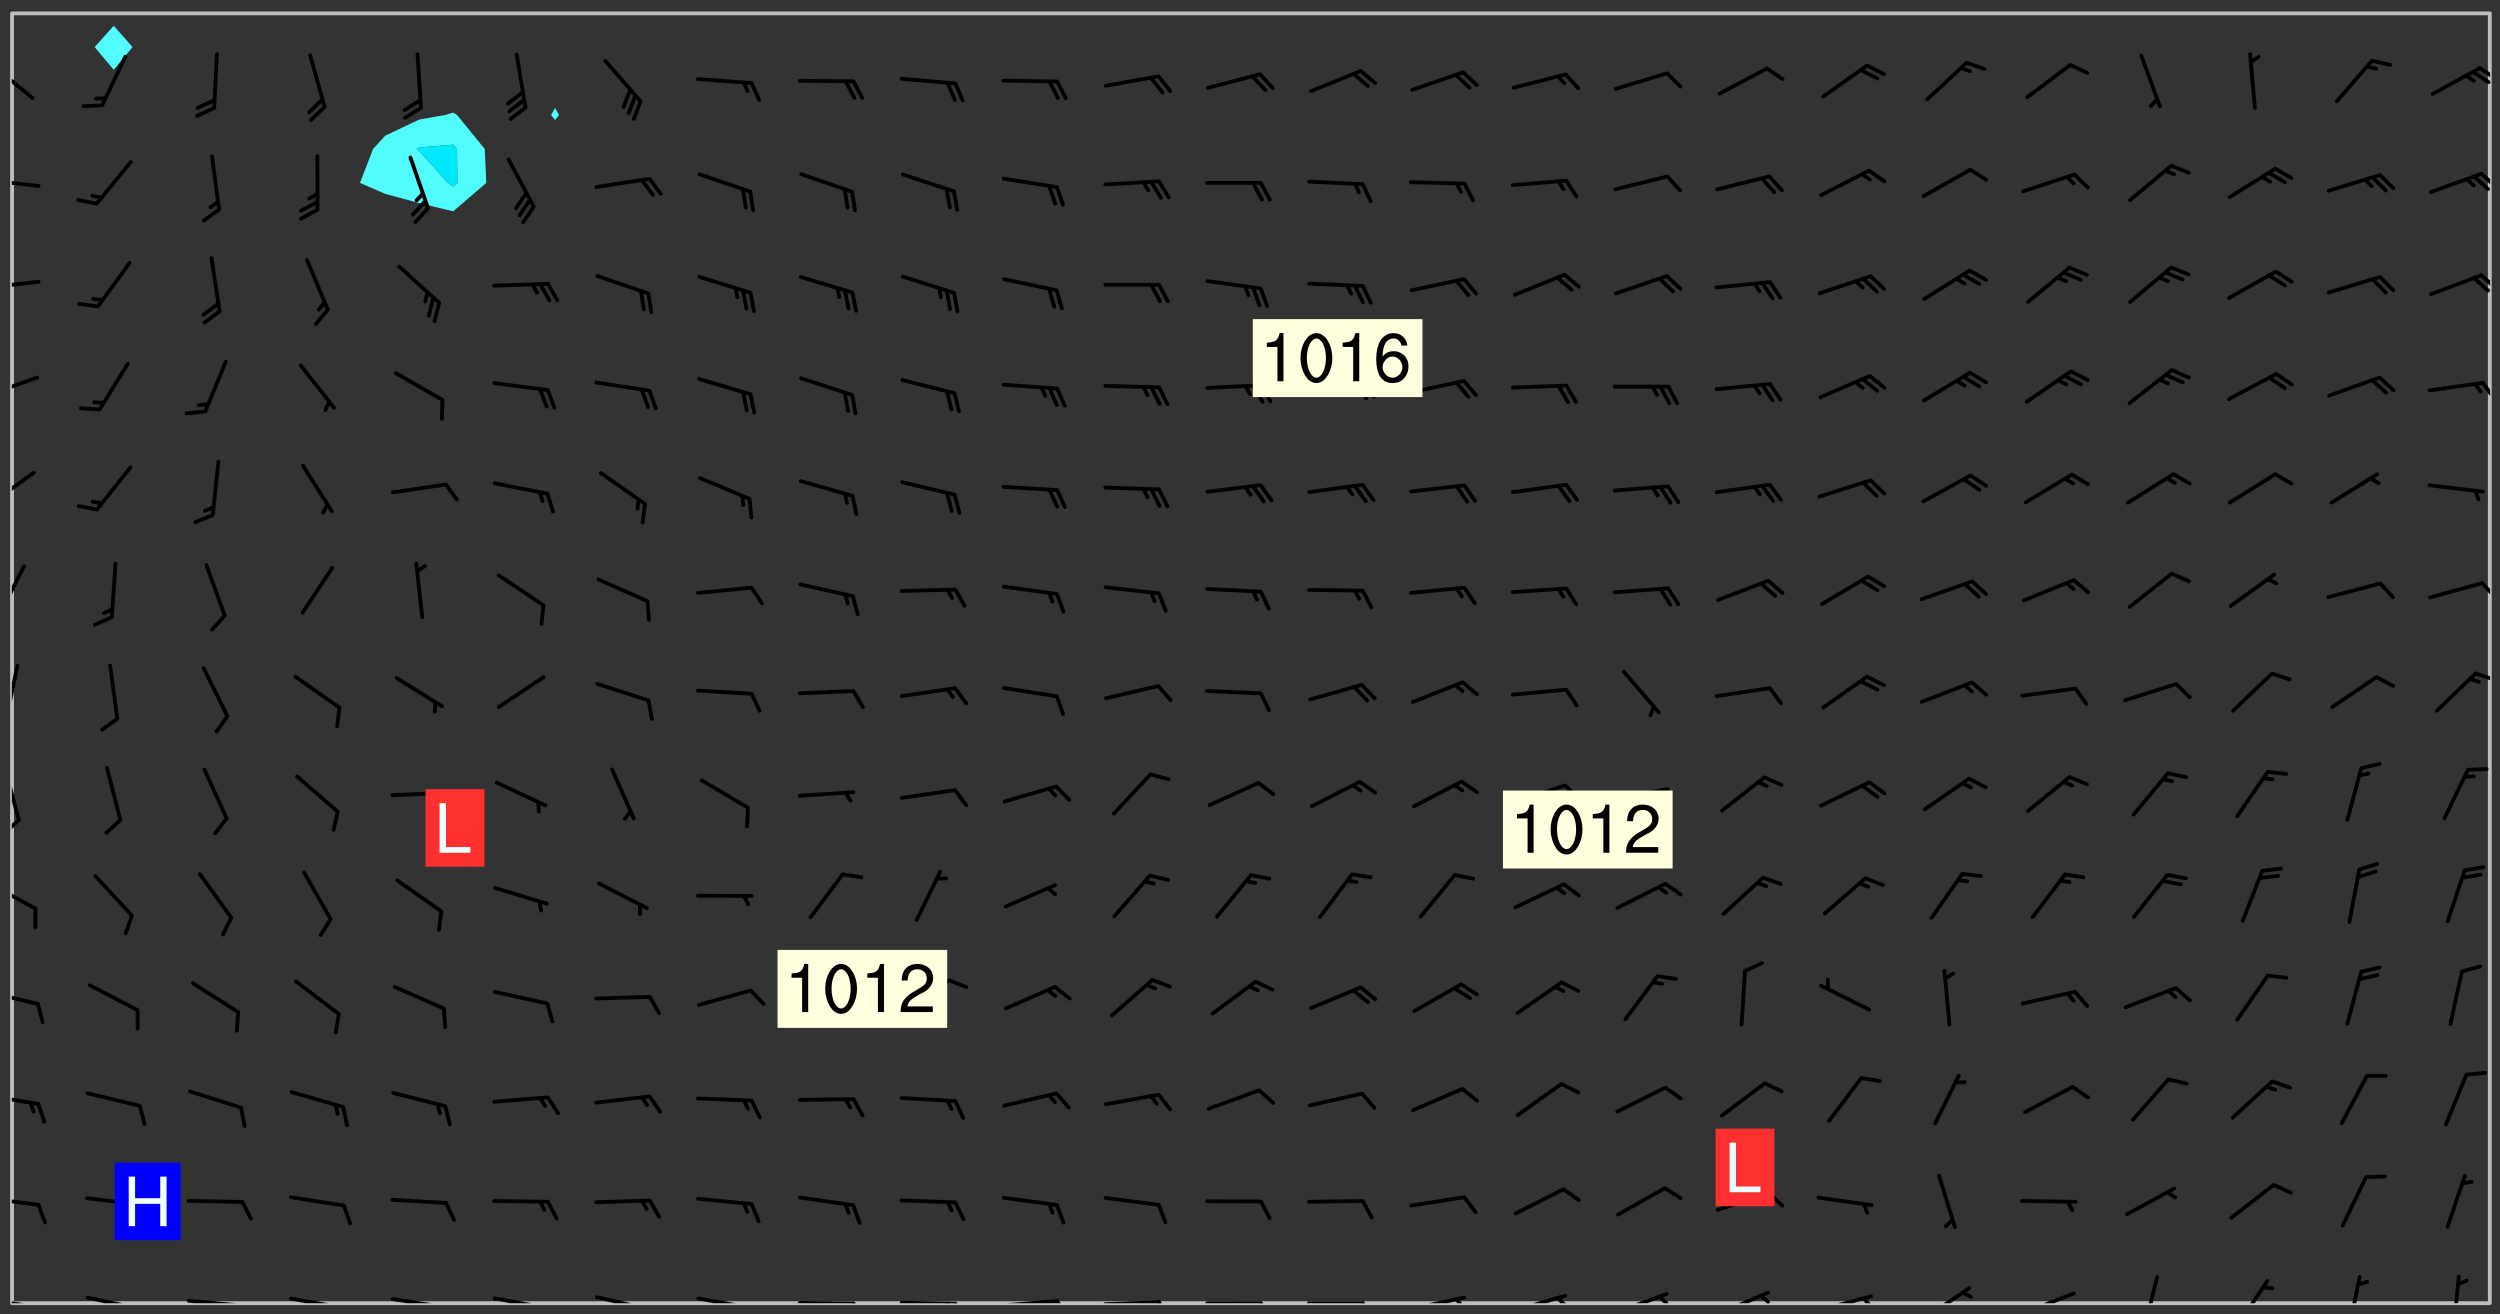 <svg xmlns="http://www.w3.org/2000/svg" role="img" xmlns:xlink="http://www.w3.org/1999/xlink" viewBox="142.45 309.95 326.84 171.84"><rect x="142.45" y="309.95" width="326.84" height="171.84" fill="#333333" stroke="none"/><defs><clipPath id="clip2"><path d="M 144 311.672 L 145 311.672 L 145 480.328 L 144 480.328 Z M 144 311.672"/></clipPath><clipPath id="clip3"><path d="M 144 311.672 L 468 311.672 L 468 480.328 L 144 480.328 Z M 144 311.672"/></clipPath><clipPath id="clip4"><path d="M 467 311.672 L 468 311.672 L 468 480.328 L 467 480.328 Z M 467 311.672"/></clipPath><clipPath id="clip5"><path d="M 144 479 L 148 479 L 148 480.328 L 144 480.328 Z M 144 479"/></clipPath><clipPath id="clip6"><path d="M 147 480 L 149 480 L 149 480.328 L 147 480.328 Z M 147 480"/></clipPath><clipPath id="clip7"><path d="M 146 480 L 148 480 L 148 480.328 L 146 480.328 Z M 146 480"/></clipPath><clipPath id="clip8"><path d="M 153 479 L 162 479 L 162 480.328 L 153 480.328 Z M 153 479"/></clipPath><clipPath id="clip9"><path d="M 160 480 L 162 480 L 162 480.328 L 160 480.328 Z M 160 480"/></clipPath><clipPath id="clip10"><path d="M 166 479 L 175 479 L 175 480.328 L 166 480.328 Z M 166 479"/></clipPath><clipPath id="clip11"><path d="M 173 480 L 176 480 L 176 480.328 L 173 480.328 Z M 173 480"/></clipPath><clipPath id="clip12"><path d="M 180 479 L 188 479 L 188 480.328 L 180 480.328 Z M 180 479"/></clipPath><clipPath id="clip13"><path d="M 187 480 L 189 480 L 189 480.328 L 187 480.328 Z M 187 480"/></clipPath><clipPath id="clip14"><path d="M 186 480 L 188 480 L 188 480.328 L 186 480.328 Z M 186 480"/></clipPath><clipPath id="clip15"><path d="M 193 479 L 201 479 L 201 480.328 L 193 480.328 Z M 193 479"/></clipPath><clipPath id="clip16"><path d="M 200 480 L 202 480 L 202 480.328 L 200 480.328 Z M 200 480"/></clipPath><clipPath id="clip17"><path d="M 199 480 L 201 480 L 201 480.328 L 199 480.328 Z M 199 480"/></clipPath><clipPath id="clip18"><path d="M 206 479 L 215 479 L 215 480.328 L 206 480.328 Z M 206 479"/></clipPath><clipPath id="clip19"><path d="M 213 480 L 216 480 L 216 480.328 L 213 480.328 Z M 213 480"/></clipPath><clipPath id="clip20"><path d="M 220 479 L 228 479 L 228 480.328 L 220 480.328 Z M 220 479"/></clipPath><clipPath id="clip21"><path d="M 227 480 L 229 480 L 229 480.328 L 227 480.328 Z M 227 480"/></clipPath><clipPath id="clip22"><path d="M 233 479 L 241 479 L 241 480.328 L 233 480.328 Z M 233 479"/></clipPath><clipPath id="clip23"><path d="M 240 480 L 242 480 L 242 480.328 L 240 480.328 Z M 240 480"/></clipPath><clipPath id="clip24"><path d="M 246 480 L 255 480 L 255 480.328 L 246 480.328 Z M 246 480"/></clipPath><clipPath id="clip25"><path d="M 253 480 L 256 480 L 256 480.328 L 253 480.328 Z M 253 480"/></clipPath><clipPath id="clip26"><path d="M 260 480 L 268 480 L 268 480.328 L 260 480.328 Z M 260 480"/></clipPath><clipPath id="clip27"><path d="M 267 480 L 269 480 L 269 480.328 L 267 480.328 Z M 267 480"/></clipPath><clipPath id="clip28"><path d="M 266 480 L 268 480 L 268 480.328 L 266 480.328 Z M 266 480"/></clipPath><clipPath id="clip29"><path d="M 273 479 L 281 479 L 281 480.328 L 273 480.328 Z M 273 479"/></clipPath><clipPath id="clip30"><path d="M 280 479 L 283 479 L 283 480.328 L 280 480.328 Z M 280 479"/></clipPath><clipPath id="clip31"><path d="M 286 479 L 295 479 L 295 480.328 L 286 480.328 Z M 286 479"/></clipPath><clipPath id="clip32"><path d="M 293 479 L 296 479 L 296 480.328 L 293 480.328 Z M 293 479"/></clipPath><clipPath id="clip33"><path d="M 300 480 L 308 480 L 308 480.328 L 300 480.328 Z M 300 480"/></clipPath><clipPath id="clip34"><path d="M 307 480 L 309 480 L 309 480.328 L 307 480.328 Z M 307 480"/></clipPath><clipPath id="clip35"><path d="M 313 480 L 321 480 L 321 480.328 L 313 480.328 Z M 313 480"/></clipPath><clipPath id="clip36"><path d="M 320 480 L 323 480 L 323 480.328 L 320 480.328 Z M 320 480"/></clipPath><clipPath id="clip37"><path d="M 326 479 L 335 479 L 335 480.328 L 326 480.328 Z M 326 479"/></clipPath><clipPath id="clip38"><path d="M 332 479 L 334 479 L 334 480.328 L 332 480.328 Z M 332 479"/></clipPath><clipPath id="clip39"><path d="M 340 479 L 348 479 L 348 480.328 L 340 480.328 Z M 340 479"/></clipPath><clipPath id="clip40"><path d="M 345 479 L 348 479 L 348 480.328 L 345 480.328 Z M 345 479"/></clipPath><clipPath id="clip41"><path d="M 353 478 L 361 478 L 361 480.328 L 353 480.328 Z M 353 478"/></clipPath><clipPath id="clip42"><path d="M 359 479 L 361 479 L 361 480.328 L 359 480.328 Z M 359 479"/></clipPath><clipPath id="clip43"><path d="M 366 478 L 374 478 L 374 480.328 L 366 480.328 Z M 366 478"/></clipPath><clipPath id="clip44"><path d="M 372 479 L 374 479 L 374 480.328 L 372 480.328 Z M 372 479"/></clipPath><clipPath id="clip45"><path d="M 380 479 L 388 479 L 388 480.328 L 380 480.328 Z M 380 479"/></clipPath><clipPath id="clip46"><path d="M 385 479 L 388 479 L 388 480.328 L 385 480.328 Z M 385 479"/></clipPath><clipPath id="clip47"><path d="M 393 478 L 401 478 L 401 480.328 L 393 480.328 Z M 393 478"/></clipPath><clipPath id="clip48"><path d="M 406 478 L 414 478 L 414 480.328 L 406 480.328 Z M 406 478"/></clipPath><clipPath id="clip49"><path d="M 422 476 L 425 476 L 425 480.328 L 422 480.328 Z M 422 476"/></clipPath><clipPath id="clip50"><path d="M 434 477 L 440 477 L 440 480.328 L 434 480.328 Z M 434 477"/></clipPath><clipPath id="clip51"><path d="M 449 476 L 452 476 L 452 480.328 L 449 480.328 Z M 449 476"/></clipPath><clipPath id="clip52"><path d="M 462 476 L 465 476 L 465 480.328 L 462 480.328 Z M 462 476"/></clipPath><clipPath id="clip53"><path d="M 144 466 L 148 466 L 148 468 L 144 468 Z M 144 466"/></clipPath><clipPath id="clip54"><path d="M 144 452 L 148 452 L 148 455 L 144 455 Z M 144 452"/></clipPath><clipPath id="clip55"><path d="M 144 439 L 148 439 L 148 442 L 144 442 Z M 144 439"/></clipPath><clipPath id="clip56"><path d="M 144 425 L 148 425 L 148 429 L 144 429 Z M 144 425"/></clipPath><clipPath id="clip57"><path d="M 144 410 L 146 410 L 146 418 L 144 418 Z M 144 410"/></clipPath><clipPath id="clip58"><path d="M 144 416 L 146 416 L 146 420 L 144 420 Z M 144 416"/></clipPath><clipPath id="clip59"><path d="M 144 396 L 145 396 L 145 405 L 144 405 Z M 144 396"/></clipPath><clipPath id="clip60"><path d="M 465 397 L 468 397 L 468 400 L 465 400 Z M 465 397"/></clipPath><clipPath id="clip61"><path d="M 144 383 L 146 383 L 146 391 L 144 391 Z M 144 383"/></clipPath><clipPath id="clip62"><path d="M 466 385 L 468 385 L 468 389 L 466 389 Z M 466 385"/></clipPath><clipPath id="clip63"><path d="M 144 371 L 148 371 L 148 377 L 144 377 Z M 144 371"/></clipPath><clipPath id="clip64"><path d="M 144 359 L 148 359 L 148 362 L 144 362 Z M 144 359"/></clipPath><clipPath id="clip65"><path d="M 466 359 L 468 359 L 468 363 L 466 363 Z M 466 359"/></clipPath><clipPath id="clip66"><path d="M 144 346 L 148 346 L 148 348 L 144 348 Z M 144 346"/></clipPath><clipPath id="clip67"><path d="M 466 345 L 468 345 L 468 348 L 466 348 Z M 466 345"/></clipPath><clipPath id="clip68"><path d="M 144 333 L 148 333 L 148 335 L 144 335 Z M 144 333"/></clipPath><clipPath id="clip69"><path d="M 466 332 L 468 332 L 468 335 L 466 335 Z M 466 332"/></clipPath><clipPath id="clip70"><path d="M 144 318 L 147 318 L 147 324 L 144 324 Z M 144 318"/></clipPath><clipPath id="clip71"><path d="M 466 318 L 468 318 L 468 321 L 466 321 Z M 466 318"/></clipPath><clipPath id="clip72"><path d="M 465 319 L 468 319 L 468 321 L 465 321 Z M 465 319"/></clipPath><g id="surface71" clip-path="url(#clip1)"><path fill="#fff" fill-opacity="0" fill-rule="evenodd" d="M 0 0 L 1000 0 L 1000 1000 L 0 1000 Z M 0 0"/><path fill="#d3d3d3" fill-opacity="0" fill-rule="evenodd" d="M162.152 355.867L161.918 356.16 161.977 356.395 162.094 356.566 162.27 356.801 162.562 357.148 162.676 357.207 162.793 357.035 162.852 356.801 163.027 356.625 163.492 356.449 164.191 356.449 164.426 356.742 164.715 357.559 164.773 357.734 164.949 357.965 165.301 358.199 166 358.898 166.172 359.074 166.406 359.422 166.641 359.832 166.93 360.414 167.34 360.879 167.57 361.113 167.805 361.289 167.922 361.52 168.098 361.812 168.27 362.977 168.27 363.211 168.328 363.5 168.387 363.617 168.504 363.734 168.852 364.145 168.969 364.316 169.145 364.492 169.32 364.727 169.438 364.898 169.609 365.25 169.668 365.484 169.902 365.891 170.137 365.832 169.961 366.008 169.902 366.938 169.32 366.938 169.086 366.824 168.738 366.938 168.621 367.055 168.562 367.348 168.504 367.523 168.387 367.695 167.922 367.988 167.863 368.223 167.805 368.336 167.805 368.98 167.863 369.152 167.863 369.562 167.922 369.621 167.922 370.027 167.98 370.434 168.098 370.609 168.156 370.668 168.387 371.309 168.328 371.602 168.328 372.301 168.27 372.883 168.27 373.117 168.211 373.348 168.156 373.699 168.156 375.621 168.211 375.738 168.637 375.738 168.27 375.855 168.246 376.207 169.137 377.375 170.879 377.914 172.219 378.273 172.219 378.812 172.309 379.621 172.844 380.336 174.363 380.605 175.254 380.52 175.344 381.684 175.879 381.863 177.039 381.684 179.094 380.699 180.254 380.336 182.133 380.16 183.828 379.98 183.648 380.699 182.133 380.785 180.883 380.875 180.078 381.145 179.004 381.953 179.273 382.672 179.809 383.57 179.629 384.195 179.363 385.004 179.629 386.082 180.254 386.98 181.059 387.16 182.309 386.98 182.043 387.703 182.141 388.207 182.195 388.5 182.195 388.672 182.254 388.965 182.254 389.371 182.43 389.488 182.781 389.605 183.188 389.605 183.48 389.43 183.594 389.312 183.652 389.195 183.77 388.965 183.828 388.789 184.18 388.324 184.41 388.148 184.586 388.09 184.762 388.148 184.82 388.324 184.938 389.312 184.992 389.781 185.051 389.953 185.168 390.188 185.344 390.246 186.16 390.305 186.449 390.305 186.566 390.539 186.625 390.945 186.684 391.297 186.684 392.402 186.801 392.695 186.918 393.043 187.207 393.742 187.383 394.094 187.965 394.848 188.316 395.023 188.488 395.082 188.957 395.316 189.598 395.781 189.945 396.016 190.238 396.191 190.531 396.246 190.762 396.309 191.578 396.656 191.871 396.832 191.984 397.004 192.336 397.355 192.453 397.531 192.977 398.172 192.977 398.461 193.035 398.812 193.035 399.16 193.094 399.512 193.152 399.801 193.27 399.859 193.441 399.918 193.617 399.918 194.199 400.152 194.375 400.27 194.551 400.559 194.727 400.793 194.84 401.027 195.133 401.258 195.25 401.375 195.25 401.785 195.309 401.84 195.598 402.074 195.832 402.191 195.891 402.309 196.008 402.48 196.066 402.598 196.297 402.832 196.355 403.008 196.59 403.066 196.707 403.125 196.59 403.238 196.531 403.355 196.531 403.473 196.414 403.766 196.297 404.055 196.297 404.637 196.473 404.754 196.59 404.812 196.648 404.93 196.766 405.047 196.879 405.105 197.055 405.453 197.113 405.805 197.172 406.211 197.172 406.387 197.113 406.562 196.996 407.262 196.996 407.434 197.113 407.609 197.406 407.902 197.812 407.902 197.988 408.02 198.105 408.191 198.223 408.484 198.223 408.719 197.695 408.719 197.465 408.484 197.23 408.484 197.055 408.543 196.996 409.242 197.055 409.59 197.172 409.766 197.348 410.176 197.465 410.406 197.754 410.875 197.93 410.93 198.453 410.93 198.688 410.988 199.445 411.629 199.504 411.922 199.504 412.156 199.562 412.215 199.793 412.562 199.793 412.914 199.676 413.086 199.676 413.379 199.969 413.668 200.262 413.844 200.434 413.902 200.727 414.078 201.02 414.195 201.602 414.602 201.891 414.836 202.184 415.012 202.402 415.172 202.418 415.184 202.648 415.359 203.289 415.883 203.465 416.117 203.582 416.293 203.758 416.469 203.871 416.641 203.871 417.281 203.988 417.457 204.457 417.574 205.039 417.691 205.273 417.75 205.504 417.863 205.797 417.98 205.91 418.039 206.496 418.391 206.785 418.562 206.961 418.625 207.137 418.68 207.312 418.738 208.012 419.09 208.301 419.266 208.535 419.32 208.824 419.496 209.059 419.613 209.699 420.02 209.992 420.137 210.164 420.195 210.398 420.254 210.809 420.312 211.039 420.371 211.273 420.488 211.332 420.66 210.922 420.836 211.391 420.895 211.449 421.188 211.562 421.422 211.738 421.477 211.973 421.535 212.148 421.594 212.555 421.711 213.195 421.945 213.312 422.117 213.371 422.352 213.371 422.527 213.312 422.645 213.254 423.051 213.488 423.285 213.605 423.344 213.953 423.461 214.594 423.691 214.77 423.809 215.059 423.926 215.234 424.102 215.469 424.566 216.051 425.672 216.227 425.848 216.574 426.023 216.75 426.141 217.102 426.258 218.148 426.781 218.383 426.84 218.848 426.953 219.141 427.012 219.605 427.188 220.363 427.77 220.598 428.004 220.945 428.469 221.121 428.645 221.41 428.879 222.227 429.578 222.52 429.754 222.809 430.043 223.102 430.219 223.395 430.508 224.09 431.148 224.266 431.324 224.559 431.559 224.848 431.793 225.316 432.082 225.957 432.664 226.305 432.898 226.539 433.191 226.887 433.539 227.238 434.004 228.172 434.996 228.52 435.402 228.637 435.578 228.871 435.637 228.984 435.754 229.629 435.93 229.859 436.043 230.094 436.102 230.387 436.277 230.617 436.395 231.551 437.094 231.957 437.5 232.191 437.676 232.598 437.852 232.832 437.969 233.648 438.316 233.996 438.551 234.23 438.668 234.523 438.957 234.754 439.074 235.512 439.426 235.863 439.598 236.094 439.656 236.387 439.773 236.621 439.832 237.492 440.008 238.309 440.008 238.777 440.238 238.949 440.297 239.824 440.996 240.289 441.113 240.582 441.172 240.758 441.23 240.988 441.289 241.457 441.348 241.805 441.406 242.156 441.465 242.562 441.523 242.855 441.523 243.027 441.582 243.027 441.812 243.203 441.988 243.496 441.988 243.844 442.047 244.195 442.105 244.895 442.223 245.535 442.223 246 441.988 246.293 441.812 246.465 441.695 246.875 441.523 247.164 441.348 248.098 440.883 248.566 440.59 249.09 440.297 249.555 440.125 250.02 439.949 251.07 439.484 251.359 439.367 251.77 439.25 252.059 439.133 252.586 438.957 254.102 438.258 254.684 437.91 254.973 437.852 255.266 437.793 255.613 437.676 256.488 437.445 256.84 437.328 256.953 437.328 257.188 437.27 258.062 437.035 258.297 436.977 259.109 436.977 259.461 436.918 260.277 436.801 260.449 436.742 260.801 436.688 261.094 436.629 261.324 436.57 262.141 436.395 262.316 436.336 262.664 436.336 262.898 436.277 263.363 436.16 264.121 435.988 264.355 435.93 264.703 435.93 265.113 435.812 265.402 435.754 266.688 435.695 266.977 435.695 267.387 435.637 267.617 435.578 267.793 435.578 268.668 435.461 269.074 435.461 269.484 435.344 269.832 435.344 270.184 435.23 271.055 435.172 272.805 435.172 273.852 435.461 274.262 435.578 274.551 435.695 274.902 435.812 275.191 435.93 276.242 436.102 276.531 436.16 276.824 436.16 277.117 436.219 277.289 436.277 277.699 436.336 277.871 436.395 277.988 436.453 278.105 436.453 278.223 436.512 278.574 436.57 278.688 436.57 279.098 436.637 281.02 437.031 282.945 437.426 284.465 437.875 286.16 438.594 288.305 439.398 289.91 438.68 291.34 437.875 292.5 436.797 293.75 436.348 296.785 435.629 298.66 435.27 300.805 433.922 303.039 432.668 305.539 431.41 307.234 430.961 309.02 430.781 310.18 430.512 310.805 431.051 312.145 430.781 312.859 429.793 313.844 428.449 314.289 428.27 315.094 427.91 316.969 427.371 318.754 426.922 320.004 426.652 321.164 426.562 322.863 426.473 324.824 426.203 326.074 426.113 326.613 426.113 327.238 426.023 328.129 426.023 330.273 425.844 332.684 425.664 335.273 425.574 336.969 425.754 338.578 425.844 340.008 426.203 341.168 426.922 343.043 427.91 344.203 429.438 344.469 430.152 345.098 430.242 345.453 431.141 345.988 431.68 346.523 433.207 347.598 433.566 348.133 433.566 347.328 434.102 347.418 435.809 348.133 438.504 349.023 439.309 349.918 440.297 350.633 441.555 352.418 442.094 353.938 441.914 354.293 443.258 355.902 442.453 356.883 441.914 357.152 442.184 357.469 441.969 357.688 441.824 358.488 442.273 358.938 441.914 359.293 441.914 359.828 441.645 360.367 440.926 360.902 440.656 361.527 439.668 362.688 440.117 363.527 440.488 364.922 441.105 366.617 440.926 368.223 440.926 370.008 441.016 370.188 439.309 370.723 437.965 371.527 438.234 372.02 439.082 372.422 439.488 372.332 440.027 372.332 440.387 373.047 440.836 373.758 440.566 375.188 440.566 375.547 441.555 375.992 442.812 376.707 444.156 377.957 444.785 379.652 445.414 380.367 445.234 380.547 444.695 381.527 444.605 381.977 444.965 382.062 446.223 381.797 446.852 381.262 447.031 381.262 447.57 381.977 448.555 382.242 449.094 383.227 450.082 384.027 451.16 383.762 451.52 383.672 452.418 383.047 454.75 382.691 456.816 382.602 458.609 382.422 459.328 382.332 459.867 382.332 461.305 381.352 463.188 380.992 464.895 380.457 465.793 379.652 466.961 379.387 467.5 381.441 468.754 381.527 469.113 381.172 469.652 381.082 469.473 381.082 470.281 381.172 471.719 380.727 472.434 379.652 472.527 379.387 473.242 379.922 474.141 380.727 474.859 381.887 475.668 383.227 475.938 383.672 476.297 383.316 476.746 381.527 476.656 380.277 476.207 379.562 475.488 378.938 475.398 378.762 478.988 378.574 480.297 467.934 480.297 467.934 311.703 412.664 311.703 412.664 360.785 413.426 360.91 416.715 361.453 418.738 364.289 418.738 367.043 421.09 367.375 423.438 367.707 427.488 367.707 426.109 371.867 424.086 372.574 422.062 373.277 421.52 373.621 418.926 375.238 418.738 375.355 416.715 373.277 415.984 370.535 413.312 368.457 411.938 364.957 411.871 364.875 409.914 362.203 412.664 360.785 412.664 311.703 294.422 311.703 294.422 403.117 294.539 403.148 294.672 403.16 294.746 403.234 294.852 403.281 294.941 403.34 295.027 403.398 295.117 403.457 295.414 403.754 295.473 403.844 295.504 403.961 295.531 404.078 295.547 404.215 295.516 404.332 295.457 404.422 295.398 404.508 295.355 404.613 295.309 404.715 295.281 404.836 295.281 404.98 295.457 405.25 295.605 405.398 295.68 405.484 295.754 405.559 295.797 405.664 295.859 405.754 295.918 405.84 295.961 405.945 296.02 406.035 296.066 406.137 296.109 406.242 296.168 406.328 296.285 406.508 296.359 406.582 296.422 406.668 296.48 406.758 296.523 406.863 296.582 406.953 296.641 407.039 296.703 407.129 296.762 407.219 296.805 407.32 296.922 407.5 296.996 407.574 297.055 407.66 297.129 407.734 297.219 407.793 297.324 407.84 297.473 407.84 297.605 407.824 297.738 407.84 297.84 407.793 297.914 407.719 297.961 407.617 297.945 407.484 297.945 407.336 297.898 407.23 297.871 407.113 297.824 407.012 297.797 406.891 297.754 406.789 297.691 406.699 297.648 406.598 297.605 406.492 297.574 406.375 297.559 406.242 297.547 406.105 297.633 406.047 297.691 405.961 297.812 405.93 297.855 406.035 297.871 406.168 297.871 406.285 297.93 406.387 297.988 406.477 298.078 406.535 298.227 406.684 298.285 406.773 298.328 406.879 298.316 406.98 298.402 407.039 298.508 407.086 298.594 407.145 298.684 407.203 298.758 407.277 298.641 407.305 298.535 407.352 298.449 407.41 298.375 407.484 298.316 407.574 298.254 407.66 298.227 407.781 298.18 407.883 298.137 407.988 298.105 408.105 298.094 408.238 298.078 408.371 298.078 408.52 298.105 408.637 298.152 408.742 298.195 408.844 298.254 408.934 298.328 409.008 298.418 409.066 298.492 409.141 298.582 409.199 298.641 409.289 298.684 409.395 298.73 409.496 298.848 409.527 298.98 409.543 299.129 409.543 299.246 409.512 299.352 409.555 299.395 409.66 299.441 409.762 299.469 409.883 299.5 410 299.527 410.117 299.559 410.238 299.586 410.355 299.691 410.398 299.793 410.445 299.926 410.43 300.074 410.578 300.137 410.664 300.211 410.738 300.281 410.812 300.371 410.875 300.477 410.918 300.578 410.961 300.695 410.992 300.832 411.008 300.949 410.977 301.023 410.902 301.051 410.785 301.039 410.652 301.008 410.531 300.98 410.414 301.023 410.309 301.141 410.309 301.23 410.371 301.348 410.398 301.496 410.398 301.629 410.414 301.777 410.414 301.91 410.43 302.043 410.414 302.191 410.414 302.324 410.398 302.457 410.387 302.594 410.398 302.711 410.371 302.844 410.355 303.035 410.297 302.977 410.473 302.961 410.605 302.934 410.727 302.918 410.859 302.859 410.945 302.727 410.961 302.621 411.008 302.516 411.051 302.398 411.082 302.281 411.109 302.016 411.141 301.867 411.141 301.734 411.156 301.66 411.23 301.719 411.316 301.867 411.465 301.984 411.645 302.059 411.715 302.148 411.777 302.238 411.836 302.324 411.895 302.414 411.953 302.516 411.996 302.621 412.059 302.727 412.102 302.812 412.16 302.918 412.207 303.02 412.25 303.199 412.367 303.258 412.457 303.215 412.559 303.168 412.664 303.184 412.797 303.406 413.02 303.465 413.109 303.508 413.211 303.539 413.332 303.582 413.434 303.598 413.566 303.629 413.684 303.641 413.82 303.672 413.938 303.82 414.086 303.922 414.129 304.027 414.172 304.145 414.203 304.277 414.219 304.414 414.234 304.531 414.234 304.648 414.203 304.738 414.145 304.781 414.039 304.828 413.938 304.871 413.832 304.902 413.715 304.914 413.582 304.914 413.434 304.902 413.301 304.887 413.168 304.855 413.051 304.812 412.945 304.766 412.84 304.723 412.738 304.68 412.633 304.664 412.5 304.68 412.367 304.707 412.25 304.738 412.133 304.766 412.012 304.812 411.91 304.902 411.852 304.988 411.789 305.062 411.715 305.152 411.656 305.375 411.434 305.434 411.348 305.508 411.273 305.625 411.094 305.684 411.008 305.684 410.859 305.609 410.785 305.508 410.738 305.402 410.695 305.301 410.652 305.242 410.562 305.195 410.457 305.168 410.34 305.258 410.281 305.375 410.25 305.477 410.207 305.656 410.09 305.805 409.941 305.816 409.809 305.805 409.703 305.715 409.645 305.582 409.66 305.434 409.66 305.301 409.676 305.168 409.66 305.047 409.629 304.961 409.57 304.887 409.496 304.828 409.406 304.766 409.32 304.648 409.141 304.59 409.055 304.621 408.934 304.707 408.875 304.828 408.844 304.887 408.758 304.887 408.637 304.855 408.52 304.797 408.43 304.738 408.344 304.691 408.238 304.664 408.121 304.648 407.988 304.707 407.898 304.781 407.824 304.871 407.766 304.988 407.586 305.062 407.512 305.121 407.426 305.27 407.277 305.391 407.246 305.523 407.23 305.656 407.246 305.73 407.32 305.773 407.426 305.789 407.559 305.758 407.676 305.641 407.707 305.508 407.719 305.359 407.867 305.316 407.973 305.27 408.074 305.242 408.195 305.211 408.312 305.211 408.461 305.242 408.578 305.285 408.684 305.344 408.773 305.418 408.844 305.492 408.918 305.609 408.949 305.73 408.977 305.848 408.949 305.98 408.934 306.098 408.934 306.188 408.992 306.262 409.066 306.309 409.172 306.367 409.258 306.469 409.305 306.602 409.32 306.707 409.363 306.793 409.422 306.781 409.527 306.707 409.602 306.527 409.719 306.469 409.809 306.379 409.867 306.309 409.941 306.234 410.016 306.172 410.105 306.145 410.223 306.129 410.355 306.145 410.488 306.129 410.621 306.129 410.77 306.145 410.902 306.172 411.02 306.203 411.141 306.277 411.215 306.367 411.273 306.453 411.332 306.543 411.391 306.66 411.422 306.66 411.508 306.559 411.555 306.469 411.613 306.203 411.645 306.086 411.672 305.938 411.672 305.832 411.715 305.73 411.762 305.672 411.852 305.609 412.086 305.598 412.219 305.566 412.34 305.551 412.473 305.551 412.766 305.539 412.898 305.551 413.035 305.566 413.168 305.699 413.184 305.832 413.195 305.953 413.227 306.039 413.285 306.113 413.359 306.16 413.465 306.203 413.566 306.219 413.699 306.219 414.145 306.203 414.277 306.203 414.723 306.234 414.988 306.262 415.105 306.277 415.238 306.309 415.355 306.395 415.566 306.426 415.832 306.426 415.98 306.395 416.098 306.367 416.215 306.336 416.336 306.309 416.453 306.277 416.57 306.246 416.691 306.234 416.824 306.219 416.957 306.309 417.016 306.426 416.984 306.527 417 306.574 417.105 306.543 417.371 306.543 417.812 306.5 417.918 306.453 418.023 306.41 418.125 306.367 418.23 306.309 418.316 306.277 418.438 306.234 418.555 306.203 418.672 306.188 418.805 306.203 418.938 306.262 419.027 306.367 419.074 306.453 419.133 306.512 419.219 306.5 419.355 306.469 419.473 306.426 419.574 306.426 420.02 306.41 420.152 306.41 420.301 306.379 420.418 306.336 420.523 306.309 420.641 306.262 420.746 306.219 420.848 306.188 420.969 306.16 421.086 306.129 421.219 306.098 421.336 306.07 421.453 306.027 421.559 305.996 421.676 305.965 421.797 305.953 421.93 305.938 422.062 305.938 422.359 305.965 422.477 305.965 422.625 306.012 423.023 306.039 423.141 306.098 423.23 306.219 423.262 306.367 423.262 306.5 423.246 306.559 423.336 306.559 423.453 306.5 423.543 306.41 423.602 306.309 423.645 306.203 423.691 306.113 423.75 306.027 423.809 305.891 423.824 305.773 423.793 305.641 423.777 305.539 423.824 305.477 423.91 305.465 424.047 305.449 424.18 305.418 424.297 305.391 424.414 305.375 424.547 305.344 424.668 305.344 424.965 305.359 425.098 305.391 425.215 305.391 425.363 305.402 425.496 305.402 425.645 305.375 425.762 305.328 425.863 305.301 425.984 305.27 426.102 305.211 426.191 305.137 426.266 305.035 426.309 304.93 426.355 304.812 426.383 304.691 426.414 304.59 426.367 304.648 426.281 304.754 426.234 304.781 426.117 304.812 426 304.84 425.879 304.871 425.762 304.871 425.613 304.887 425.48 304.855 425.363 304.812 425.258 304.707 425.273 304.633 425.348 304.531 425.391 304.441 425.453 304.367 425.527 304.324 425.629 304.309 425.762 304.277 425.879 304.25 426 304.219 426.117 304.191 426.234 304.16 426.355 304.133 426.473 304.102 426.59 304.059 426.695 303.969 426.754 303.879 426.754 303.762 426.723 303.73 426.637 303.746 426.5 303.715 426.383 303.715 426.234 303.703 426.102 303.703 425.953 303.641 425.719 303.613 425.598 303.57 425.496 303.523 425.391 303.465 425.305 303.406 425.215 303.363 425.109 303.301 425.023 303.152 424.875 303.082 424.801 302.977 424.754 302.871 424.711 302.77 424.668 302.473 424.371 302.383 424.297 302.297 424.238 302.191 424.195 302.102 424.133 302.016 424.074 301.91 424.031 301.82 423.973 301.734 423.91 301.66 423.84 301.555 423.793 301.469 423.734 301.363 423.691 301.273 423.629 301.172 423.586 301.066 423.543 300.98 423.484 300.875 423.438 300.77 423.395 300.668 423.348 300.578 423.289 300.477 423.246 300.371 423.203 300.281 423.141 300.164 423.113 300.031 423.098 299.898 423.113 299.75 423.113 299.617 423.129 299.5 423.098 299.41 423.039 299.336 422.965 299.246 422.906 299.145 422.859 298.996 422.859 298.875 422.832 298.773 422.789 298.699 422.715 298.582 422.535 298.492 422.477 298.391 422.434 298.301 422.371 298.195 422.328 298.105 422.27 298.02 422.211 297.914 422.164 297.855 422.078 297.797 421.988 297.754 421.883 297.707 421.781 297.633 421.707 297.547 421.648 297.473 421.574 297.383 421.516 297.16 421.293 297.117 421.188 297.086 420.922 297.191 420.879 297.336 420.879 297.441 420.922 297.516 420.996 297.605 421.055 297.691 421.113 297.797 421.16 297.887 421.219 298.035 421.367 298.105 421.441 298.254 421.59 298.316 421.676 298.391 421.75 298.477 421.809 298.551 421.883 298.641 421.945 298.73 422.004 298.816 422.062 299.086 422.238 299.188 422.285 299.293 422.328 299.395 422.371 299.441 422.297 299.5 422.211 299.574 422.137 299.645 422.062 299.75 422.105 299.824 422.18 299.883 422.27 299.926 422.371 299.973 422.477 300.016 422.582 300.137 422.609 300.254 422.582 300.328 422.492 300.371 422.387 300.43 422.297 300.504 422.223 300.609 422.18 300.727 422.152 300.859 422.164 300.949 422.223 301.098 422.371 301.156 422.461 301.199 422.566 301.246 422.668 301.289 422.773 301.332 422.875 301.438 422.922 301.543 422.965 301.676 422.98 301.762 422.922 301.82 422.832 301.895 422.758 302 422.715 302.117 422.742 302.223 422.789 302.324 422.832 302.43 422.875 302.531 422.922 302.711 423.039 302.711 423.156 302.695 423.289 302.711 423.422 302.727 423.559 302.785 423.645 302.887 423.691 303.008 423.719 303.125 423.75 303.273 423.75 303.391 423.719 303.449 423.629 303.629 423.512 303.688 423.422 303.762 423.348 303.82 423.262 303.938 423.082 304.117 422.965 304.234 422.996 304.324 423.055 304.367 423.129 304.352 423.262 304.352 423.379 304.441 423.438 304.59 423.438 304.723 423.422 304.855 423.41 305.121 423.379 305.227 423.336 305.344 423.305 305.465 423.277 305.539 423.203 305.609 423.129 305.672 423.039 305.656 422.934 305.609 422.832 305.508 422.789 305.402 422.773 305.285 422.801 305.02 422.832 304.871 422.832 304.797 422.758 304.707 422.699 304.59 422.668 304.473 422.641 304.34 422.625 304.191 422.625 304.059 422.641 303.762 422.641 303.656 422.594 303.508 422.445 303.465 422.344 303.406 422.254 303.629 422.031 303.715 421.973 303.82 421.93 303.938 421.898 304.07 421.883 304.203 421.898 304.34 421.914 304.441 421.957 304.574 421.945 304.664 421.883 304.766 421.84 304.828 421.75 304.781 421.648 304.691 421.59 304.574 421.559 304.473 421.516 304.414 421.426 304.352 421.336 304.352 421.219 304.367 421.086 304.473 421.039 304.547 420.969 304.547 420.848 304.457 420.789 304.426 420.672 304.516 420.613 304.59 420.539 304.633 420.434 304.691 420.344 304.738 420.242 304.754 420.109 304.754 419.961 304.707 419.855 304.664 419.754 304.574 419.695 304.441 419.68 304.34 419.637 304.203 419.621 304.086 419.59 303.641 419.59 303.508 419.574 303.375 419.562 303.242 419.547 303.125 419.516 302.977 419.516 302.844 419.5 302.711 419.488 302.445 419.457 302.324 419.414 302.238 419.355 302.164 419.281 302.164 419.133 302.176 419 302.281 418.953 302.383 418.91 302.516 418.895 302.668 418.895 302.801 418.879 303.094 418.879 303.215 418.91 303.316 418.953 303.406 419.012 303.641 419.074 303.762 419.027 303.852 418.969 303.953 418.926 304.086 418.91 304.191 418.953 304.293 419 304.426 419.012 304.547 418.984 304.691 418.984 304.812 418.953 304.93 418.926 305.035 418.879 305.109 418.805 305.195 418.746 305.344 418.598 305.402 418.512 305.449 418.406 305.477 418.289 305.492 418.184 305.391 418.141 305.301 418.082 305.184 418.051 305.078 418.008 304.988 417.945 304.914 417.859 304.84 417.785 304.738 417.742 304.633 417.695 304.531 417.652 304.473 417.562 304.426 417.461 304.34 417.25 304.277 417.164 304.219 417.074 304.145 417 304.059 416.941 303.789 416.941 303.672 416.973 303.582 417.031 303.48 417.074 303.348 417.09 303.242 417.074 303.215 416.957 303.152 416.867 303.035 416.836 302.934 416.793 302.785 416.645 302.754 416.527 302.738 416.422 302.812 416.348 302.992 416.23 303.109 416.203 303.227 416.172 303.363 416.188 303.465 416.23 303.57 416.273 303.672 416.32 303.777 416.363 303.895 416.395 304.027 416.41 304.145 416.438 304.277 416.453 304.383 416.438 304.473 416.379 304.398 416.305 304.293 416.262 304.219 416.188 304.145 416.098 303.996 415.949 303.91 415.891 303.82 415.832 303.746 415.758 303.656 415.699 303.555 415.652 303.434 415.625 303.332 415.578 303.227 415.535 303.109 415.504 303.008 415.461 302.887 415.43 302.738 415.43 302.621 415.461 302.516 415.504 302.43 415.566 302.25 415.684 302.164 415.742 302.074 415.801 301.969 415.848 301.883 415.906 301.777 415.949 301.676 415.992 301.57 416.039 301.496 416.113 301.438 416.203 301.379 416.289 301.332 416.395 301.273 416.48 301.199 416.555 301.066 416.543 300.949 416.512 300.832 416.512 300.758 416.586 300.668 416.645 300.594 416.719 300.504 416.777 300.418 416.836 300.312 416.883 300.211 416.926 300.074 416.941 299.973 416.898 299.824 416.75 299.719 416.703 299.633 416.703 299.527 416.75 299.426 416.793 299.305 416.824 299.188 416.793 299.113 416.719 299.113 416.602 299.145 416.48 299.219 416.41 299.277 416.32 299.352 416.246 299.469 416.215 299.574 416.172 299.867 416.172 300 416.156 300.137 416.141 300.238 416.098 300.328 416.039 300.43 415.992 300.52 415.934 300.652 415.922 300.742 415.98 300.875 415.992 300.965 415.934 301.051 415.875 301.156 415.832 301.246 415.773 301.332 415.711 301.422 415.652 301.57 415.504 301.629 415.418 301.688 415.328 301.793 415.285 301.926 415.27 302.043 415.297 302.164 415.328 302.223 415.27 302.281 415.18 302.312 414.914 302.34 414.797 302.445 414.809 302.578 414.824 302.68 414.781 302.77 414.723 302.828 414.633 302.902 414.559 302.961 414.469 303.008 414.367 303.02 414.234 303.008 414.102 302.961 413.996 302.812 413.848 302.754 413.758 302.695 413.672 302.652 413.566 302.652 413.121 302.668 412.988 302.668 412.84 302.68 412.707 302.621 412.648 302.531 412.707 302.43 412.664 302.25 412.547 302.164 412.488 302.102 412.398 302.043 412.309 301.969 412.234 301.883 412.176 301.762 412.207 301.66 412.219 301.555 412.266 301.469 412.324 301.363 412.367 301.215 412.516 301.125 412.574 301.039 412.633 300.949 412.695 300.844 412.738 300.711 412.754 300.711 412.633 300.816 412.59 300.934 412.559 301.008 412.488 301.051 412.383 301.051 412.234 301.023 412.117 300.875 411.969 300.742 411.953 300.594 411.953 300.477 411.984 300.371 412.027 300.27 412.07 300.18 412.133 300.062 412.16 299.988 412.086 300 411.953 299.957 411.852 299.914 411.746 299.824 411.688 299.707 411.715 299.586 411.746 299.469 411.777 299.367 411.82 299.246 411.852 299.145 411.895 299.039 411.938 298.949 411.996 298.848 412.012 298.848 411.895 298.863 411.762 298.805 411.672 298.73 411.715 298.582 411.863 298.523 411.953 298.449 412.027 298.402 412.133 298.359 412.234 298.285 412.309 298.227 412.398 298.152 412.473 298.094 412.559 298.02 412.633 297.93 412.695 297.855 412.766 297.781 412.84 297.68 412.855 297.547 412.871 297.441 412.828 297.441 412.707 297.59 412.559 297.633 412.457 297.691 412.367 297.738 412.266 297.781 412.16 297.84 412.07 297.871 411.953 297.914 411.852 297.945 411.73 297.973 411.613 298.02 411.508 298.062 411.406 298.105 411.301 298.18 411.23 298.27 411.168 298.359 411.109 298.461 411.066 298.758 411.066 299.023 411.035 299.129 410.992 299.055 410.918 298.938 410.887 298.832 410.844 298.742 410.785 298.641 410.738 298.551 410.68 298.449 410.637 298.344 410.594 298.254 410.531 298.168 410.473 298.062 410.43 297.961 410.387 297.84 410.355 297.723 410.324 297.621 410.281 297.5 410.25 297.398 410.207 297.309 410.148 297.266 410.043 297.25 409.91 297.352 409.867 297.484 409.852 297.621 409.867 297.754 409.852 297.855 409.809 297.914 409.719 297.93 409.613 297.84 409.555 297.766 409.48 297.664 409.438 297.574 409.379 297.426 409.23 297.383 409.125 297.367 408.992 297.367 408.699 297.309 408.609 297.219 408.551 297.145 408.477 297.102 408.371 297.07 408.254 297.012 408.164 296.938 408.09 296.82 408.062 296.746 407.988 296.656 407.93 296.566 407.867 296.48 407.809 296.406 407.734 296.348 407.648 296.301 407.543 296.215 407.484 296.066 407.336 295.871 407.277 295.738 407.293 295.637 407.336 295.562 407.41 295.516 407.512 295.473 407.617 295.414 407.707 295.355 407.793 295.059 408.09 294.969 408.148 294.883 408.148 294.82 408.062 294.777 407.957 294.809 407.84 294.867 407.75 294.895 407.633 294.883 407.5 294.793 407.438 294.688 407.484 294.57 407.512 294.453 407.543 294.184 407.719 294.082 407.766 293.965 407.793 293.859 407.84 293.77 407.898 293.668 407.941 293.609 407.855 293.562 407.75 293.578 407.617 293.625 407.512 293.695 407.438 293.77 407.367 293.828 407.277 293.828 407.129 293.785 407.023 293.547 407.023 293.445 407.07 293.414 407.188 293.387 407.305 293.355 407.426 293.281 407.469 293.148 407.484 293.074 407.438 293.031 407.336 292.988 407.23 292.941 407.129 292.898 407.023 292.777 407.055 292.676 407.098 292.543 407.113 292.426 407.145 292.32 407.188 292.23 407.246 292.129 407.293 292.008 407.32 291.875 407.336 291.773 407.293 291.715 407.203 291.668 407.098 291.625 406.996 291.582 406.891 291.582 406.773 291.641 406.684 291.727 406.625 291.906 406.508 292.008 406.461 292.113 406.418 292.219 406.359 292.32 406.316 292.41 406.254 292.512 406.211 292.617 406.152 292.719 406.105 292.809 406.047 292.914 406.004 293.016 405.961 293.105 405.898 293.207 405.855 293.344 405.84 293.461 405.871 293.562 405.914 293.684 405.945 293.785 405.988 293.891 406.035 293.992 406.078 294.098 406.121 294.199 406.168 294.305 406.211 294.406 406.254 294.512 406.301 294.598 406.359 294.703 406.402 294.82 406.434 294.926 406.477 295.027 406.523 295.117 406.582 295.223 406.625 295.324 406.668 295.43 406.715 295.547 406.742 295.648 406.789 295.77 406.816 295.918 406.816 296.004 406.758 296.02 406.656 296.078 406.566 296.051 406.449 295.977 406.375 295.859 406.195 295.785 406.121 295.695 406.047 295.516 405.93 295.43 405.871 295.324 405.828 295.223 405.781 294.953 405.605 294.895 405.516 294.82 405.441 294.762 405.352 294.719 405.25 294.688 405.133 294.672 404.996 294.672 404.434 294.66 404.301 294.645 404.168 294.613 404.051 294.598 403.918 294.586 403.785 294.555 403.664 294.332 403.441 294.273 403.355 294.258 403.25 294.289 403.133 294.422 403.117 294.422 311.703 172.992 311.703 172.992 313.156 172.934 313.391 172.582 314.441 172.41 314.965 172.293 315.312 172.117 315.723 172 315.895 171.766 316.188 171.535 316.246 171.184 316.246 171.066 316.305 170.836 316.711 170.836 317.004 170.953 317.18 171.184 317.41 171.301 317.645 171.941 318.402 172.234 318.867 172.41 319.102 172.641 319.453 172.875 319.801 173.516 320.617 173.691 321.082 173.863 321.492 173.98 322.188 174.156 322.656 174.273 324.055 174.332 324.52 174.332 325.395 174.449 326.441 174.449 331.223 174.391 331.688 174.039 332.969 173.863 333.492 173.75 333.902 173.398 334.832 172.934 336 172.699 336.582 172.582 336.758 172.41 337.105 172.234 337.512 171.883 338.328 171.824 338.621 171.711 338.914 171.594 339.203 171.535 339.379 171.418 340.254 171.359 340.66 171.301 340.777 171.242 340.953 171.184 341.125 170.953 341.652 170.836 341.824 170.836 342.059 170.719 342.293 170.66 342.465 170.484 343.051 170.484 343.34 170.426 343.516 170.426 343.809 170.367 343.922 170.309 344.449 170.309 344.621 170.254 344.855 170.254 347.477 170.078 348.293 169.961 348.469 169.785 348.703 169.668 348.875 169.555 349.109 168.969 350.043 168.738 350.332 168.445 350.797 168.27 351.031 167.98 351.383 167.629 352.082 167.516 352.312 167.34 352.723 167.164 352.953 166.758 353.48 165.941 354.18 165.648 354.352 165.359 354.586 165.184 354.703 165.008 354.879 164.484 355.285 163.957 355.461 163.785 355.637 163.551 355.691 162.91 355.867 162.152 355.867M174.363 386.891L173.289 387.34 173.648 388.234 174.898 387.52 175.344 386.98 174.363 386.891"/><path fill="#d3d3d3" fill-opacity="0" fill-rule="evenodd" d="M201.508 416.598L200.613 416.598 201.062 417.227 202.043 417.586 202.848 417.496 203.293 416.508 203.117 416.598 202.402 416.242 201.508 416.598M356.129 475.668L356.07 475.145 356.07 474.852 356.184 474.559 356.242 474.328 356.711 473.859 356.824 473.859 356.941 473.746 357.059 473.688 357.234 473.688 357.469 473.629 357.816 473.629 358.051 473.688 358.168 473.746 358.398 473.918 358.457 474.094 358.574 474.676 358.574 474.969 358.457 475.145 358.285 475.434 358.109 475.609 357.582 476.133 357.352 476.367 357.234 476.426 357.059 476.426 356.941 476.367 356.535 476.074 356.359 475.957 356.242 475.898 356.184 475.785 356.129 475.668M362.77 464.711L362.711 464.539 362.711 463.43 362.77 463.258 362.945 463.199 363.117 463.141 363.293 463.141 363.527 463.082 363.645 463.141 363.703 463.84 363.645 464.012 363.527 464.188 363.41 464.246 363.176 464.77 363.062 464.828 362.828 464.828 362.77 464.711M372.383 450.32L372.266 450.145 372.266 449.445 372.559 448.57 372.676 448.398 372.852 448.047 372.965 447.816 373.082 447.523 373.434 446.766 373.551 446.535 373.723 446.301 373.898 446.301 374.016 446.242 374.656 446.242 374.773 446.301 375.008 446.535 375.18 446.648 375.531 446.941 375.648 447.059 375.762 447.234 375.762 447.348 375.879 447.406 375.996 447.523 375.996 448.223 375.938 448.398 375.938 448.629 375.879 448.805 375.531 449.855 375.414 450.086 375.297 450.32 375.18 450.379 374.949 450.613 374.309 450.902 373.434 450.902 373.023 450.785 372.383 450.32"/><path fill="none" stroke="#bebebe" stroke-linecap="round" stroke-linejoin="round" stroke-miterlimit="10" stroke-width=".5" d="M 431.957 354.305 L 108.027 354.305 L 108.027 185.68 L 431.957 185.68 L 431.957 354.305" transform="matrix(1 0 0 -1 36 666)"/><g clip-path="url(#clip2)"><path fill="#fff" fill-opacity="0" fill-rule="evenodd" d="M 144 475.891 L 144 480.328 L 144.004 480.328 L 144 480.328 L 144 311.672 L 144.004 311.672 L 144 311.672 L 144 475.891"/></g><g clip-path="url(#clip3)"><path fill="#fff" fill-opacity="0" fill-rule="evenodd" d="M 144.004 480.328 L 144.004 311.672 L 157.316 311.672 L 157.316 313.316 L 154.824 316.109 L 157.316 319.078 L 159.773 316.109 L 157.316 313.316 L 157.316 311.672 L 201.699 311.672 L 201.699 324.668 L 200.625 324.984 L 197.262 325.578 L 192.82 327.684 L 191.223 329.426 L 189.512 333.863 L 192.82 335.297 L 197.262 336.504 L 201.699 337.578 L 206.023 333.863 L 205.824 329.426 L 202.203 324.984 L 201.699 324.668 L 201.699 311.672 L 215.016 311.672 L 215.016 324.078 L 214.496 324.984 L 215.016 325.648 L 215.531 324.984 L 215.016 324.078 L 215.016 311.672 L 467.996 311.672 L 467.996 480.328 L 144.004 480.328"/></g><path fill="#50fcfc" fill-rule="evenodd" d="M157.316 319.078L154.824 316.109 157.316 313.316 159.773 316.109 157.316 319.078M192.82 335.297L189.512 333.863 191.223 329.426 192.82 327.684 197.262 325.578 200.625 324.984 201.699 324.668 201.699 328.863 197.262 329.23 196.926 329.426 197.262 329.707 200.992 333.863 201.699 334.344 202.258 333.863 202.195 329.426 201.699 328.863 201.699 324.668 202.203 324.984 205.824 329.426 206.023 333.863 201.699 337.578 197.262 336.504 192.82 335.297"/><path fill="#00e8fc" fill-rule="evenodd" d="M 197.262 329.707 L 196.926 329.426 L 197.262 329.23 L 201.699 328.863 L 202.195 329.426 L 202.258 333.863 L 201.699 334.344 L 200.992 333.863 L 197.262 329.707"/><path fill="#50fcfc" fill-rule="evenodd" d="M 215.016 325.648 L 214.496 324.984 L 215.016 324.078 L 215.531 324.984 L 215.016 325.648"/><g clip-path="url(#clip4)"><path fill="#fff" fill-opacity="0" fill-rule="evenodd" d="M 467.996 480.328 L 468 480.328 L 468 311.672 L 467.996 311.672 L 468 311.672 L 468 480.328 L 467.996 480.328"/></g><g clip-path="url(#clip5)"><path fill="none" stroke="#000" stroke-linecap="round" stroke-linejoin="round" stroke-miterlimit="10" stroke-width=".5" d="M 111.469 185.102 L 104.531 186.242" transform="matrix(1 0 0 -1 36 666)"/></g><g clip-path="url(#clip6)"><path fill="none" stroke="#000" stroke-linecap="round" stroke-linejoin="round" stroke-miterlimit="10" stroke-width=".5" d="M 111.469 185.102 L 112.25 182.777" transform="matrix(1 0 0 -1 36 666)"/></g><g clip-path="url(#clip7)"><path fill="none" stroke="#000" stroke-linecap="round" stroke-linejoin="round" stroke-miterlimit="10" stroke-width=".5" d="M 110.457 185.266 L 110.852 184.105" transform="matrix(1 0 0 -1 36 666)"/></g><g clip-path="url(#clip8)"><path fill="none" stroke="#000" stroke-linecap="round" stroke-linejoin="round" stroke-miterlimit="10" stroke-width=".5" d="M 124.754 184.941 L 117.879 186.398" transform="matrix(1 0 0 -1 36 666)"/></g><g clip-path="url(#clip9)"><path fill="none" stroke="#000" stroke-linecap="round" stroke-linejoin="round" stroke-miterlimit="10" stroke-width=".5" d="M 124.754 184.941 L 125.43 182.586" transform="matrix(1 0 0 -1 36 666)"/></g><g clip-path="url(#clip10)"><path fill="none" stroke="#000" stroke-linecap="round" stroke-linejoin="round" stroke-miterlimit="10" stroke-width=".5" d="M 138.129 185.352 L 131.133 185.992" transform="matrix(1 0 0 -1 36 666)"/></g><g clip-path="url(#clip11)"><path fill="none" stroke="#000" stroke-linecap="round" stroke-linejoin="round" stroke-miterlimit="10" stroke-width=".5" d="M 138.129 185.352 L 139.078 183.086" transform="matrix(1 0 0 -1 36 666)"/></g><g clip-path="url(#clip12)"><path fill="none" stroke="#000" stroke-linecap="round" stroke-linejoin="round" stroke-miterlimit="10" stroke-width=".5" d="M 151.406 185.074 L 144.484 186.266" transform="matrix(1 0 0 -1 36 666)"/></g><g clip-path="url(#clip13)"><path fill="none" stroke="#000" stroke-linecap="round" stroke-linejoin="round" stroke-miterlimit="10" stroke-width=".5" d="M 151.406 185.074 L 152.176 182.746" transform="matrix(1 0 0 -1 36 666)"/></g><g clip-path="url(#clip14)"><path fill="none" stroke="#000" stroke-linecap="round" stroke-linejoin="round" stroke-miterlimit="10" stroke-width=".5" d="M 150.398 185.25 L 150.785 184.086" transform="matrix(1 0 0 -1 36 666)"/></g><g clip-path="url(#clip15)"><path fill="none" stroke="#000" stroke-linecap="round" stroke-linejoin="round" stroke-miterlimit="10" stroke-width=".5" d="M 164.73 185.133 L 157.789 186.211" transform="matrix(1 0 0 -1 36 666)"/></g><g clip-path="url(#clip16)"><path fill="none" stroke="#000" stroke-linecap="round" stroke-linejoin="round" stroke-miterlimit="10" stroke-width=".5" d="M 164.73 185.133 L 165.539 182.816" transform="matrix(1 0 0 -1 36 666)"/></g><g clip-path="url(#clip17)"><path fill="none" stroke="#000" stroke-linecap="round" stroke-linejoin="round" stroke-miterlimit="10" stroke-width=".5" d="M 163.723 185.289 L 164.125 184.133" transform="matrix(1 0 0 -1 36 666)"/></g><g clip-path="url(#clip18)"><path fill="none" stroke="#000" stroke-linecap="round" stroke-linejoin="round" stroke-miterlimit="10" stroke-width=".5" d="M 178.031 185.043 L 171.117 186.301" transform="matrix(1 0 0 -1 36 666)"/></g><g clip-path="url(#clip19)"><path fill="none" stroke="#000" stroke-linecap="round" stroke-linejoin="round" stroke-miterlimit="10" stroke-width=".5" d="M 178.031 185.043 L 178.777 182.707" transform="matrix(1 0 0 -1 36 666)"/></g><g clip-path="url(#clip20)"><path fill="none" stroke="#000" stroke-linecap="round" stroke-linejoin="round" stroke-miterlimit="10" stroke-width=".5" d="M 191.312 184.883 L 184.469 186.461" transform="matrix(1 0 0 -1 36 666)"/></g><g clip-path="url(#clip21)"><path fill="none" stroke="#000" stroke-linecap="round" stroke-linejoin="round" stroke-miterlimit="10" stroke-width=".5" d="M 191.312 184.883 L 191.949 182.512" transform="matrix(1 0 0 -1 36 666)"/></g><g clip-path="url(#clip22)"><path fill="none" stroke="#000" stroke-linecap="round" stroke-linejoin="round" stroke-miterlimit="10" stroke-width=".5" d="M 204.664 185.059 L 197.746 186.285" transform="matrix(1 0 0 -1 36 666)"/></g><g clip-path="url(#clip23)"><path fill="none" stroke="#000" stroke-linecap="round" stroke-linejoin="round" stroke-miterlimit="10" stroke-width=".5" d="M 204.664 185.059 L 205.422 182.727" transform="matrix(1 0 0 -1 36 666)"/></g><g clip-path="url(#clip24)"><path fill="none" stroke="#000" stroke-linecap="round" stroke-linejoin="round" stroke-miterlimit="10" stroke-width=".5" d="M 218.035 185.633 L 211.008 185.711" transform="matrix(1 0 0 -1 36 666)"/></g><g clip-path="url(#clip25)"><path fill="none" stroke="#000" stroke-linecap="round" stroke-linejoin="round" stroke-miterlimit="10" stroke-width=".5" d="M 218.035 185.633 L 219.16 183.453" transform="matrix(1 0 0 -1 36 666)"/></g><g clip-path="url(#clip26)"><path fill="none" stroke="#000" stroke-linecap="round" stroke-linejoin="round" stroke-miterlimit="10" stroke-width=".5" d="M 231.348 185.609 L 224.324 185.73" transform="matrix(1 0 0 -1 36 666)"/></g><g clip-path="url(#clip27)"><path fill="none" stroke="#000" stroke-linecap="round" stroke-linejoin="round" stroke-miterlimit="10" stroke-width=".5" d="M 231.348 185.609 L 232.465 183.426" transform="matrix(1 0 0 -1 36 666)"/></g><g clip-path="url(#clip28)"><path fill="none" stroke="#000" stroke-linecap="round" stroke-linejoin="round" stroke-miterlimit="10" stroke-width=".5" d="M 230.328 185.629 L 230.883 184.535" transform="matrix(1 0 0 -1 36 666)"/></g><g clip-path="url(#clip29)"><path fill="none" stroke="#000" stroke-linecap="round" stroke-linejoin="round" stroke-miterlimit="10" stroke-width=".5" d="M 244.652 185.953 L 237.648 185.391" transform="matrix(1 0 0 -1 36 666)"/></g><g clip-path="url(#clip30)"><path fill="none" stroke="#000" stroke-linecap="round" stroke-linejoin="round" stroke-miterlimit="10" stroke-width=".5" d="M 244.652 185.953 L 245.973 183.883" transform="matrix(1 0 0 -1 36 666)"/></g><g clip-path="url(#clip31)"><path fill="none" stroke="#000" stroke-linecap="round" stroke-linejoin="round" stroke-miterlimit="10" stroke-width=".5" d="M 257.977 185.797 L 250.953 185.547" transform="matrix(1 0 0 -1 36 666)"/></g><g clip-path="url(#clip32)"><path fill="none" stroke="#000" stroke-linecap="round" stroke-linejoin="round" stroke-miterlimit="10" stroke-width=".5" d="M 257.977 185.797 L 259.203 183.672" transform="matrix(1 0 0 -1 36 666)"/></g><g clip-path="url(#clip33)"><path fill="none" stroke="#000" stroke-linecap="round" stroke-linejoin="round" stroke-miterlimit="10" stroke-width=".5" d="M 271.293 185.68 L 264.266 185.664" transform="matrix(1 0 0 -1 36 666)"/></g><g clip-path="url(#clip34)"><path fill="none" stroke="#000" stroke-linecap="round" stroke-linejoin="round" stroke-miterlimit="10" stroke-width=".5" d="M 271.293 185.68 L 272.453 183.516" transform="matrix(1 0 0 -1 36 666)"/></g><g clip-path="url(#clip35)"><path fill="none" stroke="#000" stroke-linecap="round" stroke-linejoin="round" stroke-miterlimit="10" stroke-width=".5" d="M 284.609 185.672 L 277.582 185.672" transform="matrix(1 0 0 -1 36 666)"/></g><g clip-path="url(#clip36)"><path fill="none" stroke="#000" stroke-linecap="round" stroke-linejoin="round" stroke-miterlimit="10" stroke-width=".5" d="M 284.609 185.672 L 285.762 183.504" transform="matrix(1 0 0 -1 36 666)"/></g><g clip-path="url(#clip37)"><path fill="none" stroke="#000" stroke-linecap="round" stroke-linejoin="round" stroke-miterlimit="10" stroke-width=".5" d="M 297.848 186.41 L 290.977 184.934" transform="matrix(1 0 0 -1 36 666)"/></g><g clip-path="url(#clip38)"><path fill="none" stroke="#000" stroke-linecap="round" stroke-linejoin="round" stroke-miterlimit="10" stroke-width=".5" d="M 296.848 186.195 L 297.637 185.254" transform="matrix(1 0 0 -1 36 666)"/></g><g clip-path="url(#clip39)"><path fill="none" stroke="#000" stroke-linecap="round" stroke-linejoin="round" stroke-miterlimit="10" stroke-width=".5" d="M 311.098 186.656 L 304.352 184.688" transform="matrix(1 0 0 -1 36 666)"/></g><g clip-path="url(#clip40)"><path fill="none" stroke="#000" stroke-linecap="round" stroke-linejoin="round" stroke-miterlimit="10" stroke-width=".5" d="M 310.117 186.367 L 310.973 185.488" transform="matrix(1 0 0 -1 36 666)"/></g><g clip-path="url(#clip41)"><path fill="none" stroke="#000" stroke-linecap="round" stroke-linejoin="round" stroke-miterlimit="10" stroke-width=".5" d="M 324.34 186.883 L 317.742 184.461" transform="matrix(1 0 0 -1 36 666)"/></g><g clip-path="url(#clip42)"><path fill="none" stroke="#000" stroke-linecap="round" stroke-linejoin="round" stroke-miterlimit="10" stroke-width=".5" d="M 323.379 186.531 L 324.293 185.711" transform="matrix(1 0 0 -1 36 666)"/></g><g clip-path="url(#clip43)"><path fill="none" stroke="#000" stroke-linecap="round" stroke-linejoin="round" stroke-miterlimit="10" stroke-width=".5" d="M 337.59 187.047 L 331.121 184.297" transform="matrix(1 0 0 -1 36 666)"/></g><g clip-path="url(#clip44)"><path fill="none" stroke="#000" stroke-linecap="round" stroke-linejoin="round" stroke-miterlimit="10" stroke-width=".5" d="M 336.648 186.645 L 337.602 185.875" transform="matrix(1 0 0 -1 36 666)"/></g><g clip-path="url(#clip45)"><path fill="none" stroke="#000" stroke-linecap="round" stroke-linejoin="round" stroke-miterlimit="10" stroke-width=".5" d="M 351.066 186.574 L 344.277 184.77" transform="matrix(1 0 0 -1 36 666)"/></g><g clip-path="url(#clip46)"><path fill="none" stroke="#000" stroke-linecap="round" stroke-linejoin="round" stroke-miterlimit="10" stroke-width=".5" d="M 350.078 186.312 L 350.914 185.414" transform="matrix(1 0 0 -1 36 666)"/></g><g clip-path="url(#clip47)"><path fill="none" stroke="#000" stroke-linecap="round" stroke-linejoin="round" stroke-miterlimit="10" stroke-width=".5" d="M 363.895 187.641 L 358.078 183.703" transform="matrix(1 0 0 -1 36 666)"/></g><path fill="none" stroke="#000" stroke-linecap="round" stroke-linejoin="round" stroke-miterlimit="10" stroke-width=".5" d="M 363.051 187.066 L 364.133 186.492" transform="matrix(1 0 0 -1 36 666)"/><g clip-path="url(#clip48)"><path fill="none" stroke="#000" stroke-linecap="round" stroke-linejoin="round" stroke-miterlimit="10" stroke-width=".5" d="M 377.57 186.953 L 371.031 184.387" transform="matrix(1 0 0 -1 36 666)"/></g><g clip-path="url(#clip49)"><path fill="none" stroke="#000" stroke-linecap="round" stroke-linejoin="round" stroke-miterlimit="10" stroke-width=".5" d="M 388.457 189.082 L 386.773 182.262" transform="matrix(1 0 0 -1 36 666)"/></g><g clip-path="url(#clip50)"><path fill="none" stroke="#000" stroke-linecap="round" stroke-linejoin="round" stroke-miterlimit="10" stroke-width=".5" d="M 402.887 188.59 L 398.977 182.754" transform="matrix(1 0 0 -1 36 666)"/></g><path fill="none" stroke="#000" stroke-linecap="round" stroke-linejoin="round" stroke-miterlimit="10" stroke-width=".5" d="M 402.316 187.742 L 403.539 187.617" transform="matrix(1 0 0 -1 36 666)"/><g clip-path="url(#clip51)"><path fill="none" stroke="#000" stroke-linecap="round" stroke-linejoin="round" stroke-miterlimit="10" stroke-width=".5" d="M 414.941 189.117 L 413.551 182.227" transform="matrix(1 0 0 -1 36 666)"/></g><path fill="none" stroke="#000" stroke-linecap="round" stroke-linejoin="round" stroke-miterlimit="10" stroke-width=".5" d="M 414.738 188.113 L 415.914 188.465" transform="matrix(1 0 0 -1 36 666)"/><g clip-path="url(#clip52)"><path fill="none" stroke="#000" stroke-linecap="round" stroke-linejoin="round" stroke-miterlimit="10" stroke-width=".5" d="M 427.906 189.168 L 427.219 182.176" transform="matrix(1 0 0 -1 36 666)"/></g><path fill="none" stroke="#000" stroke-linecap="round" stroke-linejoin="round" stroke-miterlimit="10" stroke-width=".5" d="M 427.805 188.148 L 428.941 188.617" transform="matrix(1 0 0 -1 36 666)"/><g clip-path="url(#clip53)"><path fill="none" stroke="#000" stroke-linecap="round" stroke-linejoin="round" stroke-miterlimit="10" stroke-width=".5" d="M 111.484 198.523 L 104.516 199.449" transform="matrix(1 0 0 -1 36 666)"/></g><path fill="none" stroke="#000" stroke-linecap="round" stroke-linejoin="round" stroke-miterlimit="10" stroke-width=".5" d="M111.484 198.523L112.34 196.223M124.805 198.57L117.828 199.402M124.805 198.57L125.691 196.281M138.145 198.918L131.117 199.055M138.145 198.918L139.25 196.727M151.418 198.441L144.473 199.531M151.418 198.441L152.219 196.121M164.77 198.785L157.754 199.188M164.77 198.785L165.793 196.559M178.09 198.938L171.062 199.035M178.09 198.938L179.211 196.754M177.066 198.949L177.625 197.859M191.402 199.102L184.379 198.871M191.402 199.102L192.625 196.973M190.379 199.066L190.992 198.004M204.703 198.645L197.707 199.328M204.703 198.645L205.637 196.375M203.684 198.742L204.152 197.609M218 198.488L211.043 199.484M218 198.488L218.832 196.18M216.988 198.633L217.402 197.477M231.348 198.863L224.324 199.109M231.348 198.863L232.422 196.656M230.324 198.898L230.863 197.797M244.633 198.516L237.668 199.457M244.633 198.516L245.484 196.211M243.621 198.652L244.043 197.5M257.949 198.535L250.98 199.438M257.949 198.535L258.812 196.238M271.293 198.973L264.266 199M271.293 198.973L272.438 196.801M284.609 199.035L277.582 198.938M284.609 199.035L285.789 196.883M297.883 199.535L290.941 198.434M297.883 199.535L299.359 197.578M310.863 200.566L304.59 197.406M310.863 200.566L312.867 199.148M324.102 200.715L317.98 197.258M324.102 200.715L326.168 199.395M337.688 200.102L331.023 197.871M337.688 200.102L339.469 198.414M351.152 198.5L344.191 199.473M350.137 198.641L350.559 197.488M362.027 195.629L359.945 202.344M361.723 196.605L360.859 195.734M377.816 198.934L370.789 199.039M376.793 198.949L377.352 197.855M390.699 200.668L384.531 197.305M389.805 200.18L390.828 199.504M403.711 201.137L398.152 196.836M403.711 201.137L405.945 200.129M415.773 202.152L412.719 195.82M415.773 202.152L418.227 202.246M428.691 202.312L426.43 195.66M428.363 201.344L429.574 201.543" transform="matrix(1 0 0 -1 36 666)"/><g clip-path="url(#clip54)"><path fill="none" stroke="#000" stroke-linecap="round" stroke-linejoin="round" stroke-miterlimit="10" stroke-width=".5" d="M 111.465 211.719 L 104.535 212.883" transform="matrix(1 0 0 -1 36 666)"/></g><path fill="none" stroke="#000" stroke-linecap="round" stroke-linejoin="round" stroke-miterlimit="10" stroke-width=".5" d="M111.465 211.719L112.242 209.391M110.457 211.887L110.844 210.723M124.73 211.477L117.898 213.125M124.73 211.477L125.344 209.102M137.977 211.238L131.281 213.367M137.977 211.238L138.418 208.824M151.32 211.324L144.57 213.277M151.32 211.324L151.824 208.926M150.34 211.609L150.59 210.41M164.668 211.441L157.855 213.164M164.668 211.441L165.254 209.059M163.676 211.691L163.969 210.5M178.078 212.586L171.074 212.016M178.078 212.586L179.402 210.52M177.059 212.504L177.719 211.469M191.379 212.707L184.398 211.895M191.379 212.707L192.773 210.688M190.363 212.59L191.062 211.578M204.715 212.168L197.695 212.438M204.715 212.168L205.785 209.957M203.695 212.207L204.23 211.102M218.035 212.355L211.008 212.25M218.035 212.355L219.219 210.207M217.012 212.34L217.605 211.266M231.344 212.109L224.328 212.492M231.344 212.109L232.375 209.887M230.324 212.168L230.84 211.055M244.57 213.102L237.73 211.5M244.57 213.102L246.188 211.258M243.574 212.871L244.383 211.945M257.922 212.93L251.008 211.676M257.922 212.93L259.441 211.004M256.918 212.746L257.676 211.781M271.082 213.504L264.48 211.102M271.082 213.504L272.906 211.859M284.523 213.074L277.668 211.527M284.523 213.074L286.125 211.215M297.641 213.688L291.184 210.914M297.641 213.688L299.551 212.152M310.59 214.336L304.863 210.266M310.59 214.336L312.785 213.238M324.188 213.867L317.895 210.738M324.188 213.867L326.184 212.441M337.164 214.414L331.547 210.191M337.164 214.414L339.387 213.375M349.781 215.109L345.559 209.492M349.781 215.109L352.207 214.727M362.551 215.449L359.422 209.156M362.094 214.531L363.32 214.566M377.406 213.949L371.199 210.652M377.406 213.949L379.438 212.574M389.934 214.941L385.297 209.66M389.934 214.941L392.324 214.379M403.523 214.676L398.34 209.93M403.523 214.676L405.836 213.855M402.77 213.984L403.926 213.574M415.895 215.402L412.598 209.199M415.895 215.402L418.352 215.402M428.898 215.551L426.223 209.051M428.898 215.551L431.344 215.789" transform="matrix(1 0 0 -1 36 666)"/><g clip-path="url(#clip55)"><path fill="none" stroke="#000" stroke-linecap="round" stroke-linejoin="round" stroke-miterlimit="10" stroke-width=".5" d="M 111.414 224.789 L 104.586 226.445" transform="matrix(1 0 0 -1 36 666)"/></g><path fill="none" stroke="#000" stroke-linecap="round" stroke-linejoin="round" stroke-miterlimit="10" stroke-width=".5" d="M111.414 224.789L112.023 222.41M124.43 223.992L118.199 227.238M124.43 223.992L124.453 221.539M137.594 223.73L131.664 227.504M137.594 223.73L137.402 221.285M150.746 223.492L145.145 227.738M150.746 223.492L150.355 221.07M164.477 224.199L158.047 227.035M164.477 224.199L164.656 221.75M178.008 224.863L171.145 226.371M178.008 224.863L178.668 222.5M191.402 225.723L184.379 225.508M191.402 225.723L192.621 223.594M204.59 226.562L197.82 224.668M204.59 226.562L206.281 224.789M217.059 228.043L211.98 223.188M217.059 228.043L219.391 227.273M230.504 227.902L225.168 223.332M230.504 227.902L232.789 227.004M244.371 227.023L237.934 224.207M244.371 227.023L246.293 225.5M243.434 226.613L244.395 225.852M257.105 227.934L251.824 223.301M257.105 227.934L259.402 227.062M256.34 227.258L257.484 226.824M270.605 227.707L264.957 223.527M270.605 227.707L272.82 226.652M269.781 227.098L270.891 226.57M284.34 226.969L277.852 224.266M284.34 226.969L286.234 225.414M283.395 226.574L285.293 225.02M297.461 227.363L291.363 223.871M297.461 227.363L299.535 226.055M296.574 226.855L298.648 225.547M310.613 227.617L304.84 223.613M310.613 227.617L312.793 226.492M309.773 227.035L310.863 226.473M323.141 228.434L318.941 222.801M323.141 228.434L325.566 228.062M322.531 227.613L323.742 227.43M334.582 229.121L334.133 222.109M334.582 229.121L336.816 230.133M344.527 227.188L350.812 224.047M345.441 226.73L345.414 227.957M360.66 229.113L361.312 222.117M360.754 228.098L361.777 228.77M377.73 226.387L370.871 224.848M377.73 226.387L379.328 224.523M376.73 226.16L377.531 225.23M390.898 226.875L384.336 224.359M390.898 226.875L392.75 225.266M389.941 226.508L390.867 225.703M402.93 228.504L398.93 222.727M402.93 228.504L405.367 228.219M415.152 229.012L413.34 222.223M415.152 229.012L417.543 229.566M414.887 228.023L417.277 228.578M428.316 229.047L426.805 222.184M428.316 229.047L430.684 229.707" transform="matrix(1 0 0 -1 36 666)"/><g clip-path="url(#clip56)"><path fill="none" stroke="#000" stroke-linecap="round" stroke-linejoin="round" stroke-miterlimit="10" stroke-width=".5" d="M 111.09 237.262 L 104.91 240.602" transform="matrix(1 0 0 -1 36 666)"/></g><path fill="none" stroke="#000" stroke-linecap="round" stroke-linejoin="round" stroke-miterlimit="10" stroke-width=".5" d="M111.09 237.262L111.074 234.809M123.695 236.348L118.934 241.516M123.695 236.348L122.883 234.031M136.684 236.082L132.574 241.781M136.684 236.082L135.602 233.879M149.68 235.875L146.211 241.988M149.68 235.875L148.363 233.805M164.141 236.918L158.383 240.945M164.141 236.918L163.84 234.48M177.938 237.91L171.215 239.953M176.961 238.207L177.195 237.004M191.016 237.324L184.766 240.539M190.105 237.789L190.121 236.562M204.719 238.914L197.691 238.949M203.695 238.922L204.27 237.836M216.629 241.742L212.414 236.121M216.629 241.742L219.051 241.367M229.375 242.09L226.293 235.773M228.93 241.172L230.152 241.215M244.375 240.324L237.926 237.539M243.438 239.918L244.395 239.152M256.781 241.574L252.152 236.289M256.781 241.574L259.168 241.016M256.105 240.805L257.301 240.527M270.008 241.648L265.555 236.215M270.008 241.648L272.414 241.168M269.359 240.859L270.562 240.617M283.207 241.738L278.984 236.125M283.207 241.738L285.633 241.355M282.594 240.922L283.805 240.73M296.637 241.652L292.188 236.211M296.637 241.652L299.043 241.172M310.898 240.445L304.555 237.418M310.898 240.445L312.871 238.984M309.973 240.004L310.961 239.273M324.18 240.512L317.902 237.352M324.18 240.512L326.184 239.098M323.266 240.055L324.266 239.344M336.945 241.305L331.766 236.559M336.945 241.305L339.258 240.484M336.191 240.613L337.348 240.203M350.324 241.234L345.016 236.629M350.324 241.234L352.613 240.352M349.555 240.562L350.699 240.125M363 241.812L358.973 236.051M363 241.812L365.434 241.516M362.414 240.973L363.633 240.824M376.418 241.734L372.184 236.129M376.418 241.734L378.84 241.348M375.801 240.918L377.016 240.727M389.809 241.68L385.426 236.184M389.809 241.68L392.219 241.227M389.168 240.879L391.582 240.43M402.207 242.203L399.656 235.66M402.207 242.203L404.645 242.492M401.836 241.254L404.273 241.539M414.898 242.383L413.594 235.48M414.898 242.383L417.238 243.113M414.707 241.379L417.051 242.109M428.672 242.266L426.449 235.598M428.672 242.266L431.094 242.672M428.348 241.293L430.77 241.703" transform="matrix(1 0 0 -1 36 666)"/><g clip-path="url(#clip57)"><path fill="none" stroke="#000" stroke-linecap="round" stroke-linejoin="round" stroke-miterlimit="10" stroke-width=".5" d="M 108.906 248.852 L 107.094 255.641" transform="matrix(1 0 0 -1 36 666)"/></g><g clip-path="url(#clip58)"><path fill="none" stroke="#000" stroke-linecap="round" stroke-linejoin="round" stroke-miterlimit="10" stroke-width=".5" d="M 108.906 248.852 L 107.109 247.18" transform="matrix(1 0 0 -1 36 666)"/></g><path fill="none" stroke="#000" stroke-linecap="round" stroke-linejoin="round" stroke-miterlimit="10" stroke-width=".5" d="M122.188 248.844L120.441 255.648M122.188 248.844L120.379 247.188M136.082 249.047L133.18 255.445M136.082 249.047L134.582 247.102M150.605 249.949L145.285 254.543M150.605 249.949L150.059 247.559M164.77 252.402L157.75 252.09M163.75 252.359L164.371 251.301M177.758 250.758L171.395 253.734M176.832 251.191L176.895 249.965M189.312 249.035L186.469 255.461M188.898 249.969L188.141 249.004M204.23 250.457L198.18 254.035M204.23 250.457L204.121 248.008M218.027 252.477L211.016 252.016M217.008 252.41L217.652 251.367M231.312 252.758L224.359 251.734M231.312 252.758L232.766 250.781M244.523 253.23L237.777 251.262M244.523 253.23L246.238 251.477M243.543 252.945L244.398 252.066M256.867 254.812L252.066 249.68M256.867 254.812L259.234 254.172M270.98 253.699L264.582 250.793M270.98 253.699L272.926 252.203M284.227 253.84L277.965 250.656M284.227 253.84L286.238 252.43M283.316 253.375L284.32 252.672M297.527 253.871L291.293 250.625M297.527 253.871L299.551 252.48M296.621 253.398L297.633 252.703M311.055 253.367L304.395 251.125M311.055 253.367L312.84 251.68M324.496 252.895L317.586 251.598M323.488 252.707L324.254 251.746M337.121 254.418L331.594 250.078M337.121 254.418L339.363 253.426M336.316 253.785L337.438 253.289M350.836 253.773L344.508 250.719M350.836 253.773L352.816 252.324M349.914 253.328L351.895 251.879M363.875 254.246L358.098 250.25M363.875 254.246L366.055 253.117M363.035 253.664L364.125 253.102M377.023 254.469L371.582 250.023M377.023 254.469L379.285 253.52M376.23 253.824L377.363 253.348M389.863 254.949L385.371 249.543M389.863 254.949L392.266 254.449M389.207 254.164L390.41 253.914M402.922 255.141L398.941 249.352M402.922 255.141L405.359 254.863M402.344 254.301L403.562 254.16M415.164 255.637L413.328 248.855M415.164 255.637L417.559 256.184M414.898 254.652L416.094 254.922M429.09 255.41L426.035 249.082M429.09 255.41L431.539 255.508M428.645 254.488L429.871 254.539" transform="matrix(1 0 0 -1 36 666)"/><g clip-path="url(#clip59)"><path fill="none" stroke="#000" stroke-linecap="round" stroke-linejoin="round" stroke-miterlimit="10" stroke-width=".5" d="M 107.273 262.125 L 108.727 269" transform="matrix(1 0 0 -1 36 666)"/></g><path fill="none" stroke="#000" stroke-linecap="round" stroke-linejoin="round" stroke-miterlimit="10" stroke-width=".5" d="M121.789 262.078L120.844 269.043M121.789 262.078L119.797 260.648M136.184 262.41L133.074 268.711M136.184 262.41L134.75 260.418M150.824 263.547L145.066 267.574M150.824 263.547L150.527 261.113M164.242 263.707L158.277 267.418M163.375 264.246L163.293 263.023M171.652 263.613L177.5 267.512M191.234 264.484L184.547 266.637M191.234 264.484L191.668 262.07M204.715 265.359L197.699 265.766M204.715 265.359L205.738 263.129M218.031 265.707L211.012 265.418M218.031 265.707L219.27 263.59M231.312 266.078L224.359 265.047M231.312 266.078L232.77 264.102M230.301 265.926L231.027 264.938M244.621 265.02L237.68 266.105M244.621 265.02L245.426 262.703M257.887 266.359L251.043 264.766M257.887 266.359L259.5 264.512M271.293 265.41L264.27 265.711M271.293 265.41L272.348 263.195M284.477 266.516L277.715 264.605M284.477 266.516L286.176 264.742M283.492 266.238L285.191 264.465M297.676 266.855L291.145 264.266M297.676 266.855L299.547 265.27M296.727 266.48L297.66 265.688M311.227 265.883L304.227 265.238M311.227 265.883L312.57 263.832M323.332 262.898L318.75 268.223M322.668 263.676L322.223 262.531M337.828 266.09L330.883 265.035M337.828 266.09L339.293 264.121M350.543 267.586L344.801 263.535M350.543 267.586L352.734 266.48M349.707 266.996L351.898 265.891M364.266 266.828L357.707 264.297M364.266 266.828L366.117 265.219M363.309 266.457L364.238 265.656M377.785 266.027L370.82 265.098M377.785 266.027L379.211 264.031M390.965 266.625L384.266 264.5M390.965 266.625L392.719 264.906M403.469 267.992L398.391 263.133M403.469 267.992L405.801 267.223M417.156 267.531L411.336 263.594M417.156 267.531L419.324 266.383M430.094 267.996L425.031 263.125" transform="matrix(1 0 0 -1 36 666)"/><g clip-path="url(#clip60)"><path fill="none" stroke="#000" stroke-linecap="round" stroke-linejoin="round" stroke-miterlimit="10" stroke-width=".5" d="M 430.094 267.996 L 432.426 267.234" transform="matrix(1 0 0 -1 36 666)"/></g><path fill="none" stroke="#000" stroke-linecap="round" stroke-linejoin="round" stroke-miterlimit="10" stroke-width=".5" d="M 429.355 267.289 L 430.523 266.906" transform="matrix(1 0 0 -1 36 666)"/><g clip-path="url(#clip61)"><path fill="none" stroke="#000" stroke-linecap="round" stroke-linejoin="round" stroke-miterlimit="10" stroke-width=".5" d="M 106.426 275.738 L 109.574 282.016" transform="matrix(1 0 0 -1 36 666)"/></g><path fill="none" stroke="#000" stroke-linecap="round" stroke-linejoin="round" stroke-miterlimit="10" stroke-width=".5" d="M121.078 275.371L121.551 282.383M121.078 275.371L118.84 274.367M121.148 276.391L120.027 275.891M135.832 275.574L133.43 282.18M135.832 275.574L134.188 273.75M149.887 281.805L146.004 275.949M160.871 282.367L161.652 275.387M160.984 281.352L161.996 282.047M177.496 276.922L171.656 280.832M177.496 276.922L177.246 274.48M191.105 277.461L184.676 280.293M191.105 277.461L191.285 275.012M204.703 279.219L197.707 278.535M204.703 279.219L206.059 277.176M217.949 278.105L211.094 279.648M217.949 278.105L218.594 275.738M216.949 278.328L217.273 277.145M231.348 278.973L224.324 278.781M231.348 278.973L232.559 276.836M230.324 278.945L230.93 277.875M244.633 278.395L237.672 279.359M244.633 278.395L245.477 276.09M243.617 278.535L244.039 277.383M257.957 278.48L250.977 279.273M257.957 278.48L258.855 276.195M256.941 278.594L257.391 277.453M271.289 278.699L264.273 279.055M271.289 278.699L272.328 276.477M270.27 278.75L270.789 277.641M284.609 278.832L277.582 278.922M284.609 278.832L285.734 276.652M283.586 278.844L284.148 277.754M297.906 279.215L290.914 278.539M297.906 279.215L299.266 277.172M296.891 279.117L297.566 278.094M311.23 279.113L304.219 278.641M311.23 279.113L312.527 277.027M310.211 279.043L310.859 278.004M324.543 279.137L317.539 278.613M324.543 279.137L325.855 277.062M323.523 279.062L324.836 276.988M337.637 280.129L331.074 277.621M337.637 280.129L339.488 278.52M336.684 279.766L338.531 278.152M350.691 280.672L344.652 277.078M350.691 280.672L352.789 279.402M349.812 280.152L351.91 278.879M364.301 280.039L357.672 277.711M364.301 280.039L366.105 278.379M363.336 279.703L365.141 278.039M377.559 280.199L371.047 277.555M377.559 280.199L379.438 278.625M376.609 279.812L377.551 279.027M390.375 281.051L384.859 276.699M390.375 281.051L392.621 280.066M403.781 280.934L398.082 276.82M402.953 280.332L404.055 279.793M417.645 279.766L410.848 277.988M417.645 279.766L419.309 277.965M430.949 279.805L424.172 277.949" transform="matrix(1 0 0 -1 36 666)"/><g clip-path="url(#clip62)"><path fill="none" stroke="#000" stroke-linecap="round" stroke-linejoin="round" stroke-miterlimit="10" stroke-width=".5" d="M 430.949 279.805 L 432.633 278.02" transform="matrix(1 0 0 -1 36 666)"/></g><g clip-path="url(#clip63)"><path fill="none" stroke="#000" stroke-linecap="round" stroke-linejoin="round" stroke-miterlimit="10" stroke-width=".5" d="M 105.145 290.141 L 110.855 294.242" transform="matrix(1 0 0 -1 36 666)"/></g><path fill="none" stroke="#000" stroke-linecap="round" stroke-linejoin="round" stroke-miterlimit="10" stroke-width=".5" d="M119.129 289.441L123.5 294.941M119.129 289.441L116.715 289.887M119.766 290.242L118.559 290.465M134.258 288.699L135.004 295.688M134.258 288.699L131.98 287.781M134.367 289.715L133.227 289.258M149.824 289.223L146.066 295.16M149.277 290.086L148.672 289.02M164.734 292.707L157.785 291.676M164.734 292.707L166.195 290.734M178.023 291.516L171.129 292.867M178.023 291.516L178.738 289.168M177.02 291.715L177.379 290.539M190.773 290.18L185.008 294.203M190.773 290.18L190.477 287.746M189.934 290.766L189.785 289.547M204.449 290.84L197.965 293.547M204.449 290.84L204.676 288.395M203.504 291.23L203.617 290.012M217.898 291.23L211.141 293.152M217.898 291.23L218.414 288.832M216.918 291.508L217.172 290.309M231.254 291.375L224.418 293.008M231.254 291.375L231.871 289M230.258 291.613L230.875 289.238M244.656 291.984L237.645 292.398M244.656 291.984L245.68 289.754M243.637 292.047L244.66 289.816M257.977 292.074L250.953 292.309M257.977 292.074L259.059 289.871M256.957 292.109L258.035 289.906M255.934 292.145L256.473 291.043M271.266 292.625L264.293 291.758M271.266 292.625L272.68 290.617M270.254 292.5L271.664 290.492M269.238 292.371L269.945 291.367M284.578 292.668L277.613 291.715M284.578 292.668L286.012 290.68M283.562 292.531L285 290.539M282.551 292.391L283.27 291.395M297.902 292.59L290.922 291.793M297.902 292.59L299.293 290.57M296.887 292.473L298.277 290.453M311.207 292.672L304.246 291.711M311.207 292.672L312.645 290.688M310.195 292.535L311.633 290.547M324.543 292.469L317.539 291.918M324.543 292.469L325.863 290.398M323.523 292.387L324.844 290.316M322.504 292.309L323.164 291.273M337.836 292.688L330.879 291.699M337.836 292.688L339.281 290.703M336.824 292.543L338.27 290.559M335.809 292.398L336.531 291.406M351.02 293.254L344.32 291.129M351.02 293.254L352.773 291.535M350.047 292.945L351.797 291.227M364.066 293.879L357.906 290.504M364.066 293.879L366.117 292.531M363.172 293.387L365.223 292.039M377.309 294.008L371.293 290.379M377.309 294.008L379.414 292.746M376.434 293.477L377.488 292.848M390.59 294.062L384.641 290.324M390.59 294.062L392.719 292.84M389.727 293.516L390.789 292.906M403.914 294.051L397.949 290.336M403.914 294.051L406.035 292.82M417.23 294.043L411.262 290.34M416.363 293.504L417.422 292.891M431.051 291.773L424.074 292.609M430.035 291.895L430.477 290.75" transform="matrix(1 0 0 -1 36 666)"/><g clip-path="url(#clip64)"><path fill="none" stroke="#000" stroke-linecap="round" stroke-linejoin="round" stroke-miterlimit="10" stroke-width=".5" d="M 104.691 304.32 L 111.309 306.695" transform="matrix(1 0 0 -1 36 666)"/></g><path fill="none" stroke="#000" stroke-linecap="round" stroke-linejoin="round" stroke-miterlimit="10" stroke-width=".5" d="M119.473 302.516L123.16 308.496M119.473 302.516L117.023 302.672M120.008 303.387L118.781 303.465M133.293 302.258L135.965 308.758M133.293 302.258L130.852 302.016M133.684 303.203L132.461 303.082M150.117 302.742L145.773 308.27M149.484 303.547L148.988 302.426M164.305 303.754L158.215 307.262M164.305 303.754L164.223 301.301M178.059 305.055L171.09 305.961M178.059 305.055L178.922 302.758M177.047 305.184L177.91 302.887M191.363 304.977L184.418 306.039M191.363 304.977L192.176 302.66M190.352 305.129L191.164 302.812M204.574 304.508L197.836 306.504M204.574 304.508L205.062 302.105M203.594 304.801L204.082 302.395M217.863 304.426L211.18 306.59M217.863 304.426L218.293 302.008M216.891 304.738L217.32 302.324M231.242 304.645L224.43 306.367M231.242 304.645L231.828 302.266M230.25 304.898L230.836 302.516M244.656 305.25L237.645 305.762M244.656 305.25L245.645 303.008M243.637 305.324L244.625 303.082M242.617 305.398L243.109 304.277M257.977 305.414L250.953 305.598M257.977 305.414L259.074 303.219M256.957 305.441L258.051 303.246M255.934 305.469L256.48 304.371M271.289 305.676L264.27 305.336M271.289 305.676L272.547 303.57M270.27 305.629L271.523 303.52M269.246 305.578L269.875 304.523M284.555 306.117L277.637 304.895M284.555 306.117L286.066 304.188M283.551 305.941L285.062 304.008M297.844 306.25L290.977 304.762M297.844 306.25L299.43 304.379M296.844 306.035L298.43 304.16M311.238 305.637L304.215 305.379M311.238 305.637L312.469 303.516M310.215 305.598L311.445 303.477M324.555 305.508L317.527 305.508M324.555 305.508L325.707 303.34M323.531 305.508L324.684 303.34M322.512 305.508L323.086 304.422M337.852 305.848L330.859 305.168M337.852 305.848L339.211 303.805M336.836 305.75L338.191 303.703M335.816 305.648L336.496 304.625M350.898 306.898L344.445 304.117M350.898 306.898L352.812 305.363M349.957 306.492L351.875 304.961M349.02 306.09L349.977 305.32M363.996 307.32L357.977 303.691M363.996 307.32L366.102 306.059M363.121 306.793L365.227 305.531M362.246 306.266L363.297 305.633M377.195 307.5L371.41 303.512M377.195 307.5L379.371 306.371M376.352 306.922L378.531 305.789M375.512 306.34L376.602 305.777M390.383 307.676L384.852 303.34M390.383 307.676L392.625 306.68M389.578 307.043L391.82 306.051M388.773 306.414L389.895 305.914M404.031 307.16L397.832 303.855M404.031 307.16L406.066 305.789M403.129 306.68L405.164 305.309M417.555 306.691L410.938 304.324M417.555 306.691L419.367 305.039M416.594 306.344L418.406 304.695M431.039 306L424.082 305.012" transform="matrix(1 0 0 -1 36 666)"/><g clip-path="url(#clip65)"><path fill="none" stroke="#000" stroke-linecap="round" stroke-linejoin="round" stroke-miterlimit="10" stroke-width=".5" d="M 431.039 306 L 432.484 304.02" transform="matrix(1 0 0 -1 36 666)"/></g><path fill="none" stroke="#000" stroke-linecap="round" stroke-linejoin="round" stroke-miterlimit="10" stroke-width=".5" d="M 430.027 305.859 L 430.75 304.867" transform="matrix(1 0 0 -1 36 666)"/><g clip-path="url(#clip66)"><path fill="none" stroke="#000" stroke-linecap="round" stroke-linejoin="round" stroke-miterlimit="10" stroke-width=".5" d="M 104.508 318.441 L 111.492 319.203" transform="matrix(1 0 0 -1 36 666)"/></g><path fill="none" stroke="#000" stroke-linecap="round" stroke-linejoin="round" stroke-miterlimit="10" stroke-width=".5" d="M119.25 315.98L123.379 321.664M119.25 315.98L116.82 316.32M119.852 316.805L118.637 316.977M135.16 315.348L134.098 322.297M135.16 315.348L133.191 313.883M135.008 316.359L133.039 314.895M149.305 315.582L146.586 322.062M149.305 315.582L147.75 313.684M148.906 316.523L148.133 315.574M163.863 316.461L158.656 321.184M163.863 316.461L163.262 314.082M163.105 317.148L162.504 314.77M162.348 317.836L162.047 316.645M178.086 318.938L171.062 318.707M178.086 318.938L179.309 316.812M177.066 318.906L178.289 316.777M176.043 318.871L176.656 317.809M191.211 317.68L184.566 319.965M191.211 317.68L191.598 315.254M190.246 318.012L190.629 315.586M204.562 317.781L197.852 319.863M204.562 317.781L205.02 315.371M203.586 318.082L204.043 315.672M202.609 318.387L202.836 317.18M217.887 317.816L211.152 319.828M217.887 317.816L218.371 315.41M216.906 318.109L217.391 315.703M215.93 318.402L216.172 317.199M231.184 317.758L224.488 319.887M231.184 317.758L231.625 315.344M230.211 318.066L230.648 315.652M229.234 318.375L229.457 317.168M244.59 318.098L237.711 319.547M244.59 318.098L245.27 315.742M243.59 318.309L244.27 315.953M257.98 318.82L250.953 318.82M257.98 318.82L259.133 316.656M256.957 318.82L258.109 316.656M271.262 318.34L264.301 319.305M271.262 318.34L272.105 316.039M270.25 318.48L271.094 316.176M269.234 318.621L269.656 317.469M284.605 318.68L277.586 318.965M284.605 318.68L285.668 316.469M283.586 318.719L284.648 316.508M282.562 318.762L283.094 317.656M297.848 319.555L290.973 318.09M297.848 319.555L299.426 317.672M296.848 319.34L298.426 317.461M310.984 320.141L304.469 317.504M310.984 320.141L312.863 318.562M310.035 319.758L311.914 318.18M324.367 319.957L317.715 317.688M324.367 319.957L326.156 318.281M323.398 319.629L325.188 317.949M337.852 319.176L330.859 318.469M337.852 319.176L339.215 317.133M336.836 319.07L338.199 317.031M335.816 318.969L336.5 317.949M351 319.945L344.344 317.699M351 319.945L352.785 318.262M350.031 319.617L351.816 317.934M349.062 319.293L349.953 318.449M363.965 320.688L358.008 316.957M363.965 320.688L366.09 319.461M363.098 320.145L365.223 318.918M362.23 319.602L363.293 318.988M377.012 321.059L371.59 316.586M377.012 321.059L379.277 320.121M376.223 320.406L378.488 319.469M375.434 319.758L376.566 319.289M390.309 321.078L384.926 316.562M390.309 321.078L392.582 320.16M389.523 320.422L391.801 319.504M388.742 319.766L389.879 319.305M403.992 320.547L397.871 317.098M403.992 320.547L406.059 319.223M403.102 320.043L405.168 318.723M417.609 319.84L410.883 317.805M417.609 319.84L419.34 318.098M416.633 319.543L418.359 317.801M430.852 320.051L424.27 317.594" transform="matrix(1 0 0 -1 36 666)"/><g clip-path="url(#clip67)"><path fill="none" stroke="#000" stroke-linecap="round" stroke-linejoin="round" stroke-miterlimit="10" stroke-width=".5" d="M 430.852 320.051 L 432.691 318.422" transform="matrix(1 0 0 -1 36 666)"/></g><path fill="none" stroke="#000" stroke-linecap="round" stroke-linejoin="round" stroke-miterlimit="10" stroke-width=".5" d="M 429.895 319.691 L 431.73 318.066" transform="matrix(1 0 0 -1 36 666)"/><g clip-path="url(#clip68)"><path fill="none" stroke="#000" stroke-linecap="round" stroke-linejoin="round" stroke-miterlimit="10" stroke-width=".5" d="M 104.508 332.539 L 111.492 331.738" transform="matrix(1 0 0 -1 36 666)"/></g><path fill="none" stroke="#000" stroke-linecap="round" stroke-linejoin="round" stroke-miterlimit="10" stroke-width=".5" d="M119.086 329.422L123.543 334.852M119.086 329.422L116.68 329.906M119.734 330.211L118.531 330.453M135.098 328.656L134.164 335.621M135.098 328.656L133.105 327.223M134.961 329.668L133.965 328.953M147.957 328.625L147.934 335.652M147.957 328.625L145.793 327.465M147.953 329.645L145.789 328.488M147.949 330.668L146.867 330.09M162.414 328.816L160.105 335.457M162.414 328.816L160.746 327.02M162.078 329.785L160.41 327.984M161.742 330.75L160.91 329.852M176.227 329.035L172.926 335.238M176.227 329.035L174.855 327M175.746 329.938L174.375 327.902M175.266 330.84L173.895 328.805M191.363 332.676L184.418 331.598M191.363 332.676L192.832 330.715M190.352 332.52L191.824 330.559M204.531 331.004L197.879 333.27M204.531 331.004L204.922 328.582M203.562 331.332L203.957 328.91M217.84 330.988L211.199 333.285M217.84 330.988L218.223 328.566M216.875 331.324L217.258 328.898M231.172 331.035L224.5 333.238M231.172 331.035L231.586 328.617M230.199 331.355L230.617 328.938M244.621 331.59L237.68 332.688M244.621 331.59L245.422 329.27M243.609 331.746L244.41 329.43M257.973 332.34L250.957 331.934M257.973 332.34L259.246 330.242M256.953 332.281L258.227 330.184M255.934 332.223L256.57 331.172M271.293 332.137L264.266 332.137M271.293 332.137L272.445 329.969M270.273 332.137L271.426 329.969M284.605 331.973L277.586 332.305M284.605 331.973L285.652 329.754M283.586 332.02L284.109 330.91M297.922 332.047L290.898 332.227M297.922 332.047L299.02 329.852M296.902 332.074L297.449 330.977M311.227 332.422L304.223 331.852M311.227 332.422L312.551 330.355M310.211 332.34L310.871 331.305M324.453 332.98L317.629 331.297M324.453 332.98L326.09 331.152M337.766 332.988L330.949 331.285M337.766 332.988L339.406 331.168M336.773 332.742L338.414 330.918M350.797 333.742L344.543 330.535M350.797 333.742L352.812 332.34M349.887 333.273L350.895 332.574M364.047 333.863L357.926 330.41M364.047 333.863L366.113 332.539M377.641 333.234L370.965 331.039M377.641 333.234L379.41 331.535M376.668 332.914L377.555 332.066M390.316 334.387L384.918 329.887M390.316 334.387L392.586 333.461M389.531 333.73L390.668 333.27M403.914 333.992L397.949 330.281M403.914 333.992L406.039 332.762M403.047 333.453L405.168 332.223M402.18 332.914L403.238 332.297M417.605 333.168L410.887 331.105M417.605 333.168L419.344 331.438M416.629 332.867L418.367 331.137M415.652 332.57L416.52 331.703M430.867 333.328L424.258 330.945" transform="matrix(1 0 0 -1 36 666)"/><g clip-path="url(#clip69)"><path fill="none" stroke="#000" stroke-linecap="round" stroke-linejoin="round" stroke-miterlimit="10" stroke-width=".5" d="M 430.867 333.328 L 432.684 331.68" transform="matrix(1 0 0 -1 36 666)"/></g><path fill="none" stroke="#000" stroke-linecap="round" stroke-linejoin="round" stroke-miterlimit="10" stroke-width=".5" d="M429.906 332.98L431.723 331.336M428.945 332.637L429.852 331.812" transform="matrix(1 0 0 -1 36 666)"/><g clip-path="url(#clip70)"><path fill="none" stroke="#000" stroke-linecap="round" stroke-linejoin="round" stroke-miterlimit="10" stroke-width=".5" d="M 105.285 347.684 L 110.715 343.223" transform="matrix(1 0 0 -1 36 666)"/></g><path fill="none" stroke="#000" stroke-linecap="round" stroke-linejoin="round" stroke-miterlimit="10" stroke-width=".5" d="M119.805 342.277L122.824 348.625M119.805 342.277L117.355 342.168M120.246 343.203L119.02 343.148M134.449 341.941L134.809 348.961M134.449 341.941L132.227 340.902M134.504 342.965L132.281 341.926M148.895 342.07L146.996 348.836M148.895 342.07L147.121 340.375M148.617 343.055L146.844 341.359M161.492 341.945L161.027 348.957M161.492 341.945L159.406 340.652M161.426 342.965L159.34 341.672M175.152 341.988L173.996 348.918M175.152 341.988L173.207 340.492M174.984 342.996L173.039 341.504M174.816 344.004L172.871 342.512M190.195 342.801L185.586 348.105M190.195 342.801L189.312 340.508M189.523 343.57L188.645 341.281M188.852 344.344L187.973 342.055M204.711 345.199L197.699 345.707M204.711 345.199L205.703 342.957M203.691 345.273L204.188 344.152M218.035 345.422L211.008 345.484M218.035 345.422L219.168 343.246M217.012 345.43L218.145 343.254M231.336 345.156L224.336 345.746M231.336 345.156L232.305 342.902M230.316 345.242L231.285 342.988M244.664 345.398L237.637 345.508M244.664 345.398L245.781 343.215M243.641 345.414L244.758 343.23M257.926 346.07L251.008 344.836M257.926 346.07L259.438 344.137M256.918 345.891L258.434 343.957M271.18 346.344L264.383 344.562M271.18 346.344L272.844 344.539M270.191 346.082L271.855 344.281M284.352 346.77L277.84 344.133M284.352 346.77L286.234 345.195M283.406 346.387L285.285 344.812M297.734 346.598L291.09 344.309M297.734 346.598L299.527 344.922M296.766 346.262L298.562 344.59M311.129 346.324L304.324 344.578M311.129 346.324L312.785 344.512M310.141 346.07L310.965 345.164M324.406 346.469L317.68 344.438M324.406 346.469L326.133 344.727M337.461 347.094L331.25 343.809M337.461 347.094L339.492 345.719M350.543 347.477L344.801 343.426M350.543 347.477L352.73 346.371M349.707 346.891L351.898 345.781M363.562 347.84L358.41 343.062M363.562 347.84L365.879 347.035M362.812 347.145L363.973 346.742M377.113 347.559L371.492 343.344M377.113 347.559L379.332 346.52M388.828 342.156L386.402 348.75M388.477 343.113L387.66 342.199M400.617 348.953L401.246 341.953M400.707 347.934L401.734 348.605M416.543 348.113L411.949 342.793M416.543 348.113L418.934 347.566M415.875 347.336L417.07 347.066M430.641 347.141L424.48 343.762" transform="matrix(1 0 0 -1 36 666)"/><g clip-path="url(#clip71)"><path fill="none" stroke="#000" stroke-linecap="round" stroke-linejoin="round" stroke-miterlimit="10" stroke-width=".5" d="M 430.641 347.141 L 432.695 345.797" transform="matrix(1 0 0 -1 36 666)"/></g><g clip-path="url(#clip72)"><path fill="none" stroke="#000" stroke-linecap="round" stroke-linejoin="round" stroke-miterlimit="10" stroke-width=".5" d="M 429.746 346.648 L 431.797 345.305" transform="matrix(1 0 0 -1 36 666)"/></g><path fill="none" stroke="#000" stroke-linecap="round" stroke-linejoin="round" stroke-miterlimit="10" stroke-width=".5" d="M 428.848 346.16 L 429.875 345.484" transform="matrix(1 0 0 -1 36 666)"/><path fill="#00f" fill-rule="evenodd" d="M 157.445 472.086 L 166.062 472.086 L 166.062 461.941 L 157.445 461.941 L 157.445 472.086"/><path fill="azure" fill-rule="evenodd" d="M 159.277 463.773 L 160.109 463.773 L 160.109 466.598 L 163.398 466.598 L 163.398 463.773 L 164.23 463.773 L 164.23 470.254 L 163.398 470.254 L 163.398 467.336 L 160.109 467.336 L 160.109 470.254 L 159.277 470.254 L 159.277 463.773"/><path fill="#ff3030" fill-rule="evenodd" d="M 366.742 467.648 L 374.434 467.648 L 374.434 457.504 L 366.742 457.504 L 366.742 467.648"/><path fill="azure" fill-rule="evenodd" d="M 368.574 459.336 L 369.406 459.336 L 369.406 465.074 L 372.602 465.074 L 372.602 465.816 L 368.574 465.816 L 368.574 459.336"/><path fill="#ff3030" fill-rule="evenodd" d="M 198.082 423.266 L 205.777 423.266 L 205.777 413.117 L 198.082 413.117 L 198.082 423.266"/><path fill="azure" fill-rule="evenodd" d="M 199.918 414.953 L 200.75 414.953 L 200.75 420.691 L 203.945 420.691 L 203.945 421.434 L 199.918 421.434 L 199.918 414.953"/><path fill="#ffffe0" fill-rule="evenodd" d="M 338.941 423.496 L 361.121 423.496 L 361.121 413.305 L 338.941 413.305 L 338.941 423.496"/><path fill-rule="evenodd" d="M342.438 415.137L342.949 415.137 342.949 421.434 342.16 421.434 342.16 416.941 340.773 416.941 340.773 416.387 341.332 416.32 341.586 416.27 341.812 416.18 342.02 416.035 342.191 415.828 342.332 415.531 342.438 415.137M347.254 415.137L347.48 415.156 347.703 415.211 347.91 415.301 348.105 415.422 348.289 415.57 348.461 415.746 348.762 416.168 349.008 416.66 349.188 417.207 349.297 417.785 349.336 418.375 349.297 418.969 349.188 419.555 349.008 420.109 348.762 420.609 348.461 421.039 348.289 421.219 348.105 421.371 347.91 421.496 347.703 421.586 347.48 421.645 347.254 421.664 347.023 421.645 346.805 421.586 346.598 421.496 346.398 421.371 346.215 421.219 346.043 421.039 345.742 420.609 345.5 420.109 345.32 419.555 345.207 418.969 345.172 418.375 346.004 418.375 346.031 418.941 346.113 419.445 346.238 419.887 346.402 420.262 346.594 420.562 346.805 420.785 347.027 420.922 347.254 420.969 347.48 420.922 347.703 420.785 347.914 420.562 348.105 420.262 348.266 419.887 348.391 419.445 348.473 418.941 348.504 418.375 348.473 417.816 348.391 417.316 348.266 416.879 348.105 416.516 347.914 416.223 347.703 416.008 347.48 415.875 347.254 415.832 347.027 415.875 346.805 416.008 346.594 416.223 346.402 416.516 346.238 416.879 346.113 417.316 346.031 417.816 346.004 418.375 345.172 418.375 345.207 417.785 345.32 417.207 345.5 416.66 345.742 416.168 346.043 415.746 346.215 415.57 346.398 415.422 346.598 415.301 346.805 415.211 347.023 415.156 347.254 415.137M352.344 415.137L352.855 415.137 352.855 421.434 352.066 421.434 352.066 416.941 350.68 416.941 350.68 416.387 351.238 416.32 351.488 416.27 351.719 416.18 351.922 416.035 352.098 415.828 352.238 415.531 352.344 415.137M355.168 417.312L355.953 417.312 355.973 416.996 356.035 416.711 356.133 416.457 356.273 416.242 356.453 416.066 356.676 415.938 356.941 415.859 357.25 415.832 357.488 415.852 357.711 415.914 357.918 416.016 358.094 416.156 358.246 416.328 358.355 416.535 358.43 416.77 358.453 417.035 358.434 417.305 358.367 417.527 358.258 417.719 358.102 417.891 357.902 418.055 357.652 418.219 357.02 418.609 356.48 418.922 356.043 419.238 355.699 419.562 355.434 419.898 355.242 420.25 355.117 420.621 355.051 421.012 355.027 421.434 359.242 421.434 359.242 420.691 355.91 420.691 355.992 420.406 356.105 420.172 356.254 419.969 356.441 419.789 356.672 419.617 356.949 419.441 357.668 419.023 358.082 418.82 358.43 418.59 358.707 418.336 358.93 418.07 359.094 417.793 359.203 417.508 359.266 417.223 359.289 416.941 359.246 416.559 359.125 416.211 358.938 415.902 358.688 415.641 358.383 415.426 358.039 415.27 357.656 415.172 357.25 415.137 356.816 415.168 356.418 415.27 356.062 415.434 355.758 415.668 355.508 415.973 355.324 416.348 355.207 416.793 355.168 417.312"/><path fill="#ffffe0" fill-rule="evenodd" d="M 244.102 444.328 L 266.281 444.328 L 266.281 434.137 L 244.102 434.137 L 244.102 444.328"/><path fill-rule="evenodd" d="M247.598 435.969L248.109 435.969 248.109 442.266 247.32 442.266 247.32 437.773 245.934 437.773 245.934 437.219 246.492 437.156 246.746 437.102 246.977 437.012 247.18 436.871 247.352 436.66 247.492 436.367 247.598 435.969M252.414 435.969L252.641 435.988 252.863 436.043 253.07 436.133 253.266 436.254 253.449 436.406 253.621 436.582 253.922 437 254.168 437.492 254.348 438.039 254.457 438.617 254.496 439.211 254.457 439.805 254.348 440.387 254.168 440.941 253.922 441.441 253.621 441.871 253.449 442.051 253.266 442.203 253.07 442.328 252.863 442.418 252.641 442.477 252.414 442.496 252.184 442.477 251.965 442.418 251.758 442.328 251.559 442.203 251.375 442.051 251.203 441.871 250.902 441.441 250.66 440.941 250.48 440.387 250.367 439.805 250.332 439.211 251.164 439.211 251.191 439.773 251.273 440.277 251.398 440.723 251.562 441.098 251.754 441.398 251.965 441.617 252.188 441.754 252.414 441.801 252.641 441.754 252.863 441.617 253.074 441.398 253.266 441.098 253.426 440.723 253.551 440.277 253.633 439.773 253.664 439.211 253.633 438.648 253.551 438.148 253.426 437.715 253.266 437.348 253.074 437.055 252.863 436.84 252.641 436.711 252.414 436.664 252.188 436.711 251.965 436.84 251.754 437.055 251.562 437.348 251.398 437.715 251.273 438.148 251.191 438.648 251.164 439.211 250.332 439.211 250.367 438.617 250.48 438.039 250.66 437.492 250.902 437 251.203 436.582 251.375 436.406 251.559 436.254 251.758 436.133 251.965 436.043 252.184 435.988 252.414 435.969M257.504 435.969L258.016 435.969 258.016 442.266 257.227 442.266 257.227 437.773 255.84 437.773 255.84 437.219 256.398 437.156 256.648 437.102 256.879 437.012 257.082 436.871 257.258 436.66 257.398 436.367 257.504 435.969M260.328 438.145L261.113 438.145 261.133 437.828 261.195 437.543 261.293 437.289 261.434 437.074 261.613 436.902 261.836 436.773 262.102 436.691 262.41 436.664 262.648 436.688 262.871 436.75 263.078 436.852 263.254 436.988 263.406 437.16 263.516 437.367 263.59 437.602 263.613 437.867 263.594 438.137 263.527 438.359 263.418 438.555 263.262 438.723 263.062 438.887 262.812 439.051 262.18 439.441 261.641 439.754 261.203 440.07 260.859 440.395 260.594 440.73 260.402 441.082 260.277 441.453 260.211 441.844 260.188 442.266 264.402 442.266 264.402 441.523 261.07 441.523 261.152 441.238 261.266 441.004 261.414 440.801 261.602 440.621 261.832 440.449 262.109 440.273 262.828 439.859 263.242 439.652 263.59 439.422 263.867 439.172 264.09 438.902 264.254 438.625 264.363 438.34 264.426 438.055 264.449 437.773 264.406 437.391 264.285 437.043 264.098 436.734 263.848 436.473 263.543 436.262 263.199 436.102 262.816 436.004 262.41 435.969 261.977 436.004 261.578 436.102 261.223 436.27 260.918 436.504 260.668 436.805 260.484 437.18 260.367 437.625 260.328 438.145"/><path fill="#ffffe0" fill-rule="evenodd" d="M 306.238 361.863 L 328.418 361.863 L 328.418 351.672 L 306.238 351.672 L 306.238 361.863"/><path fill-rule="evenodd" d="M309.738 353.504L310.246 353.504 310.246 359.797 309.457 359.797 309.457 355.309 308.07 355.309 308.07 354.754 308.629 354.688 308.883 354.633 309.113 354.543 309.316 354.402 309.488 354.195 309.629 353.898 309.738 353.504M314.551 353.504L314.781 353.523 315 353.578 315.207 353.668 315.402 353.789 315.586 353.938 315.758 354.113 316.059 354.535 316.305 355.027 316.484 355.574 316.594 356.152 316.633 356.742 316.594 357.336 316.484 357.922 316.305 358.477 316.059 358.977 315.758 359.406 315.586 359.586 315.402 359.738 315.207 359.859 315 359.953 314.781 360.012 314.551 360.031 314.32 360.012 314.102 359.953 313.895 359.859 313.699 359.738 313.512 359.586 313.344 359.406 313.039 358.977 312.797 358.477 312.617 357.922 312.504 357.336 312.469 356.742 313.301 356.742 313.328 357.305 313.41 357.812 313.539 358.254 313.699 358.629 313.891 358.93 314.102 359.152 314.324 359.289 314.551 359.336 314.777 359.289 315 359.152 315.211 358.93 315.402 358.629 315.562 358.254 315.688 357.812 315.77 357.305 315.801 356.742 315.77 356.184 315.688 355.684 315.562 355.246 315.402 354.879 315.211 354.59 315 354.375 314.777 354.242 314.551 354.199 314.324 354.242 314.102 354.375 313.891 354.59 313.699 354.879 313.539 355.246 313.41 355.684 313.328 356.184 313.301 356.742 312.469 356.742 312.504 356.152 312.617 355.574 312.797 355.027 313.039 354.535 313.344 354.113 313.512 353.938 313.699 353.789 313.895 353.668 314.102 353.578 314.32 353.523 314.551 353.504M319.641 353.504L320.152 353.504 320.152 359.797 319.363 359.797 319.363 355.309 317.977 355.309 317.977 354.754 318.535 354.688 318.789 354.633 319.016 354.543 319.219 354.402 319.395 354.195 319.535 353.898 319.641 353.504M326.445 355.125L325.66 355.125 325.609 354.91 325.527 354.727 325.418 354.566 325.289 354.434 325.141 354.332 324.98 354.258 324.812 354.211 324.641 354.199 324.312 354.238 324.027 354.359 323.781 354.555 323.574 354.824 323.414 355.16 323.301 355.566 323.23 356.031 323.207 356.559 323.395 356.355 323.582 356.195 323.766 356.074 323.953 355.984 324.141 355.926 324.332 355.887 324.734 355.863 325.039 355.895 325.359 355.988 325.676 356.141 325.973 356.363 326.227 356.645 326.426 356.996 326.5 357.195 326.551 357.414 326.578 357.648 326.586 357.902 325.797 357.945 325.77 357.688 325.691 357.438 325.57 357.203 325.41 356.992 325.215 356.816 324.996 356.676 324.758 356.59 324.5 356.559 324.246 356.59 324.008 356.676 323.785 356.816 323.594 356.992 323.434 357.203 323.309 357.438 323.234 357.688 323.207 357.945 323.234 358.207 323.309 358.457 323.434 358.691 323.594 358.902 323.785 359.078 324.008 359.215 324.246 359.305 324.5 359.336 324.758 359.305 324.996 359.215 325.215 359.078 325.41 358.902 325.57 358.691 325.691 358.457 325.77 358.207 325.797 357.945 326.586 357.902 326.555 358.27 326.461 358.645 326.305 359 326.082 359.328 325.793 359.613 325.621 359.73 325.434 359.832 325.227 359.918 325.004 359.977 324.762 360.016 324.5 360.031 324.219 360.016 323.957 359.965 323.723 359.891 323.504 359.785 323.309 359.652 323.137 359.496 322.98 359.316 322.848 359.117 322.73 358.895 322.633 358.652 322.484 358.117 322.398 357.523 322.371 356.883 322.41 356.141 322.523 355.477 322.711 354.898 322.832 354.645 322.969 354.41 323.121 354.203 323.293 354.023 323.48 353.867 323.68 353.738 323.898 353.637 324.133 353.562 324.379 353.52 324.641 353.504 325.008 353.535 325.34 353.633 325.633 353.785 325.891 353.984 326.102 354.223 326.27 354.5 326.383 354.801 326.445 355.125"/></g></defs><g id="surface68"><use xlink:href="#surface71"/></g></svg>